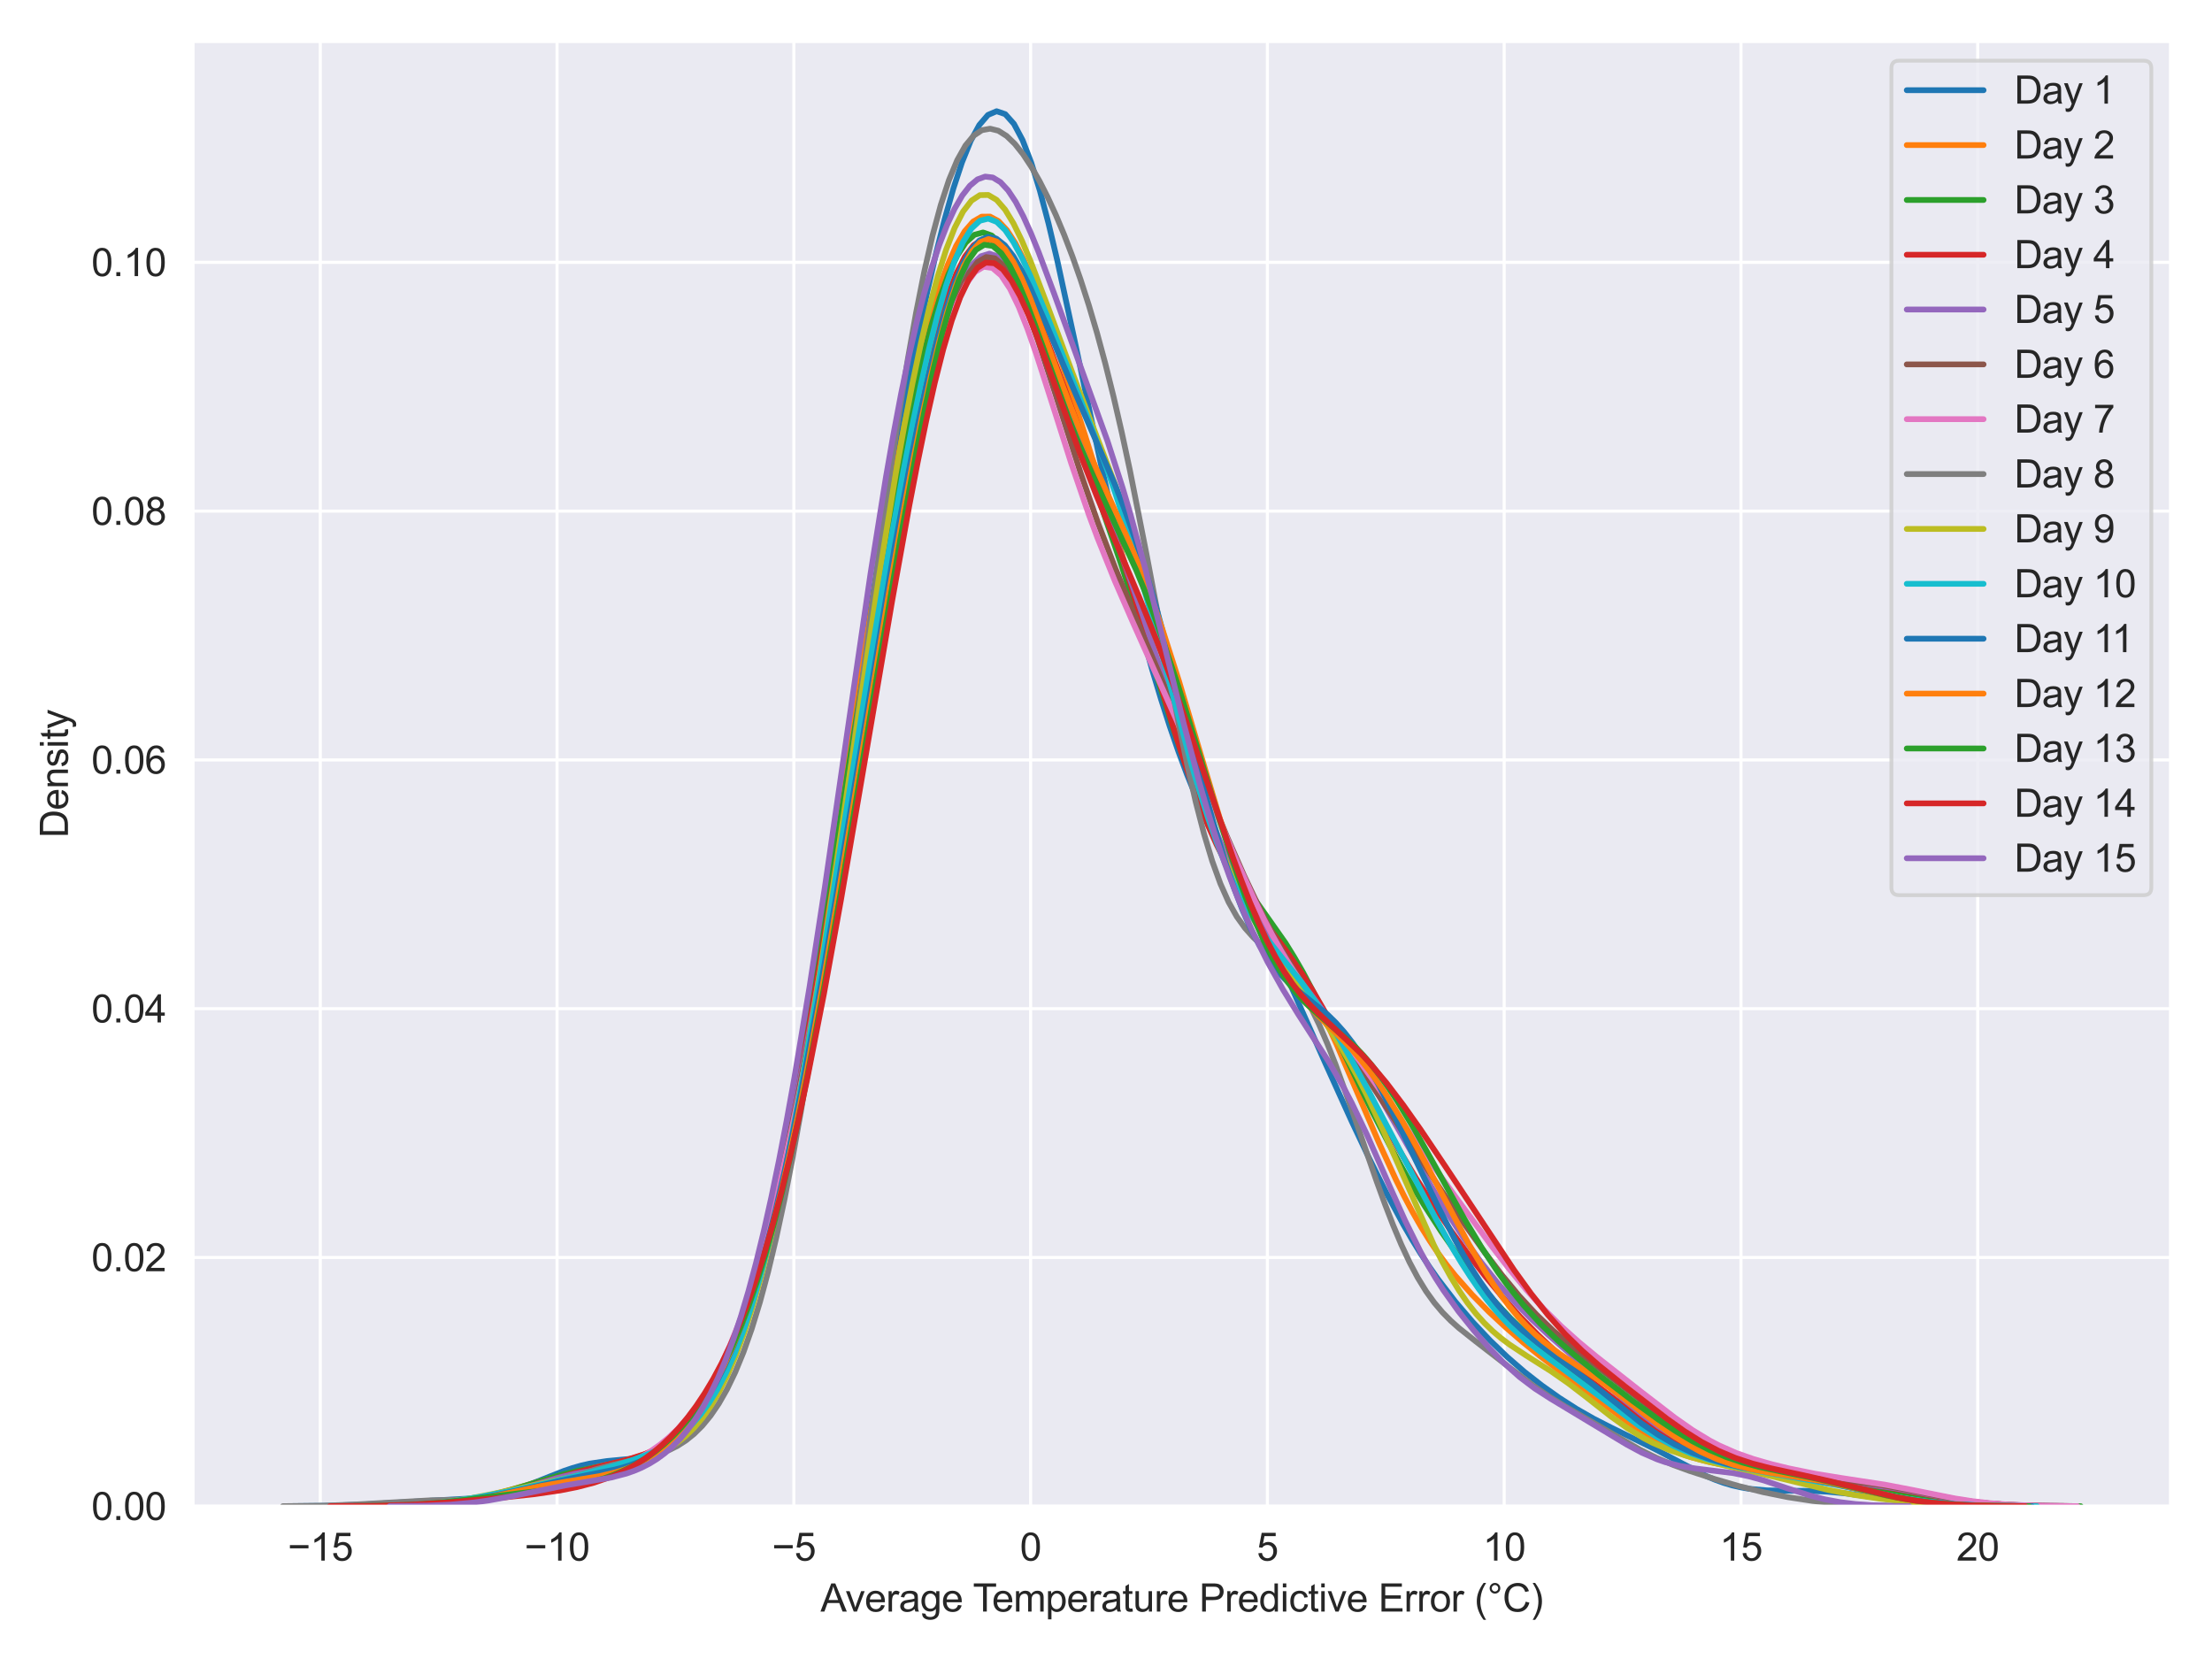 <?xml version="1.0" encoding="utf-8" standalone="no"?>
<!DOCTYPE svg PUBLIC "-//W3C//DTD SVG 1.1//EN"
  "http://www.w3.org/Graphics/SVG/1.1/DTD/svg11.dtd">
<svg xmlns:xlink="http://www.w3.org/1999/xlink" width="576pt" height="432pt" viewBox="0 0 576 432" xmlns="http://www.w3.org/2000/svg" version="1.1">
 <defs>
  <style type="text/css">*{stroke-linejoin: round; stroke-linecap: butt}</style>
 </defs>
 <g id="figure_1">
  <g id="patch_1">
   <path d="M 0 432 
L 576 432 
L 576 0 
L 0 0 
z
" style="fill: #ffffff"/>
  </g>
  <g id="axes_1">
   <g id="patch_2">
    <path d="M 50.263 392.223 
L 565.2 392.223 
L 565.2 10.8 
L 50.263 10.8 
z
" style="fill: #eaeaf2"/>
   </g>
   <g id="matplotlib.axis_1">
    <g id="xtick_1">
     <g id="line2d_1">
      <path d="M 83.401 392.223 
L 83.401 10.8 
" clip-path="url(#pe64c942685)" style="fill: none; stroke: #ffffff; stroke-width: 0.8; stroke-linecap: round"/>
     </g>
     <g id="text_1">
      <!-- −15 -->
      <g style="fill: #262626" transform="translate(74.919 406.38) scale(0.1 -0.1)">
       <defs>
        <path id="ArialMT-2212" d="M 3381 1997 
L 356 1997 
L 356 2522 
L 3381 2522 
L 3381 1997 
z
" transform="scale(0.016)"/>
        <path id="ArialMT-31" d="M 2384 0 
L 1822 0 
L 1822 3584 
Q 1619 3391 1289 3197 
Q 959 3003 697 2906 
L 697 3450 
Q 1169 3672 1522 3987 
Q 1875 4303 2022 4600 
L 2384 4600 
L 2384 0 
z
" transform="scale(0.016)"/>
        <path id="ArialMT-35" d="M 266 1200 
L 856 1250 
Q 922 819 1161 601 
Q 1400 384 1738 384 
Q 2144 384 2425 690 
Q 2706 997 2706 1503 
Q 2706 1984 2436 2262 
Q 2166 2541 1728 2541 
Q 1456 2541 1237 2417 
Q 1019 2294 894 2097 
L 366 2166 
L 809 4519 
L 3088 4519 
L 3088 3981 
L 1259 3981 
L 1013 2750 
Q 1425 3038 1878 3038 
Q 2478 3038 2890 2622 
Q 3303 2206 3303 1553 
Q 3303 931 2941 478 
Q 2500 -78 1738 -78 
Q 1113 -78 717 272 
Q 322 622 266 1200 
z
" transform="scale(0.016)"/>
       </defs>
       <use xlink:href="#ArialMT-2212"/>
       <use xlink:href="#ArialMT-31" x="58.398"/>
       <use xlink:href="#ArialMT-35" x="114.014"/>
      </g>
     </g>
    </g>
    <g id="xtick_2">
     <g id="line2d_2">
      <path d="M 145.057 392.223 
L 145.057 10.8 
" clip-path="url(#pe64c942685)" style="fill: none; stroke: #ffffff; stroke-width: 0.8; stroke-linecap: round"/>
     </g>
     <g id="text_2">
      <!-- −10 -->
      <g style="fill: #262626" transform="translate(136.576 406.38) scale(0.1 -0.1)">
       <defs>
        <path id="ArialMT-30" d="M 266 2259 
Q 266 3072 433 3567 
Q 600 4063 929 4331 
Q 1259 4600 1759 4600 
Q 2128 4600 2406 4451 
Q 2684 4303 2865 4023 
Q 3047 3744 3150 3342 
Q 3253 2941 3253 2259 
Q 3253 1453 3087 958 
Q 2922 463 2592 192 
Q 2263 -78 1759 -78 
Q 1097 -78 719 397 
Q 266 969 266 2259 
z
M 844 2259 
Q 844 1131 1108 757 
Q 1372 384 1759 384 
Q 2147 384 2411 759 
Q 2675 1134 2675 2259 
Q 2675 3391 2411 3762 
Q 2147 4134 1753 4134 
Q 1366 4134 1134 3806 
Q 844 3388 844 2259 
z
" transform="scale(0.016)"/>
       </defs>
       <use xlink:href="#ArialMT-2212"/>
       <use xlink:href="#ArialMT-31" x="58.398"/>
       <use xlink:href="#ArialMT-30" x="114.014"/>
      </g>
     </g>
    </g>
    <g id="xtick_3">
     <g id="line2d_3">
      <path d="M 206.714 392.223 
L 206.714 10.8 
" clip-path="url(#pe64c942685)" style="fill: none; stroke: #ffffff; stroke-width: 0.8; stroke-linecap: round"/>
     </g>
     <g id="text_3">
      <!-- −5 -->
      <g style="fill: #262626" transform="translate(201.013 406.38) scale(0.1 -0.1)">
       <use xlink:href="#ArialMT-2212"/>
       <use xlink:href="#ArialMT-35" x="58.398"/>
      </g>
     </g>
    </g>
    <g id="xtick_4">
     <g id="line2d_4">
      <path d="M 268.371 392.223 
L 268.371 10.8 
" clip-path="url(#pe64c942685)" style="fill: none; stroke: #ffffff; stroke-width: 0.8; stroke-linecap: round"/>
     </g>
     <g id="text_4">
      <!-- 0 -->
      <g style="fill: #262626" transform="translate(265.591 406.38) scale(0.1 -0.1)">
       <use xlink:href="#ArialMT-30"/>
      </g>
     </g>
    </g>
    <g id="xtick_5">
     <g id="line2d_5">
      <path d="M 330.028 392.223 
L 330.028 10.8 
" clip-path="url(#pe64c942685)" style="fill: none; stroke: #ffffff; stroke-width: 0.8; stroke-linecap: round"/>
     </g>
     <g id="text_5">
      <!-- 5 -->
      <g style="fill: #262626" transform="translate(327.247 406.38) scale(0.1 -0.1)">
       <use xlink:href="#ArialMT-35"/>
      </g>
     </g>
    </g>
    <g id="xtick_6">
     <g id="line2d_6">
      <path d="M 391.685 392.223 
L 391.685 10.8 
" clip-path="url(#pe64c942685)" style="fill: none; stroke: #ffffff; stroke-width: 0.8; stroke-linecap: round"/>
     </g>
     <g id="text_6">
      <!-- 10 -->
      <g style="fill: #262626" transform="translate(386.124 406.38) scale(0.1 -0.1)">
       <use xlink:href="#ArialMT-31"/>
       <use xlink:href="#ArialMT-30" x="55.615"/>
      </g>
     </g>
    </g>
    <g id="xtick_7">
     <g id="line2d_7">
      <path d="M 453.341 392.223 
L 453.341 10.8 
" clip-path="url(#pe64c942685)" style="fill: none; stroke: #ffffff; stroke-width: 0.8; stroke-linecap: round"/>
     </g>
     <g id="text_7">
      <!-- 15 -->
      <g style="fill: #262626" transform="translate(447.78 406.38) scale(0.1 -0.1)">
       <use xlink:href="#ArialMT-31"/>
       <use xlink:href="#ArialMT-35" x="55.615"/>
      </g>
     </g>
    </g>
    <g id="xtick_8">
     <g id="line2d_8">
      <path d="M 514.998 392.223 
L 514.998 10.8 
" clip-path="url(#pe64c942685)" style="fill: none; stroke: #ffffff; stroke-width: 0.8; stroke-linecap: round"/>
     </g>
     <g id="text_8">
      <!-- 20 -->
      <g style="fill: #262626" transform="translate(509.437 406.38) scale(0.1 -0.1)">
       <defs>
        <path id="ArialMT-32" d="M 3222 541 
L 3222 0 
L 194 0 
Q 188 203 259 391 
Q 375 700 629 1000 
Q 884 1300 1366 1694 
Q 2113 2306 2375 2664 
Q 2638 3022 2638 3341 
Q 2638 3675 2398 3904 
Q 2159 4134 1775 4134 
Q 1369 4134 1125 3890 
Q 881 3647 878 3216 
L 300 3275 
Q 359 3922 746 4261 
Q 1134 4600 1788 4600 
Q 2447 4600 2831 4234 
Q 3216 3869 3216 3328 
Q 3216 3053 3103 2787 
Q 2991 2522 2730 2228 
Q 2469 1934 1863 1422 
Q 1356 997 1212 845 
Q 1069 694 975 541 
L 3222 541 
z
" transform="scale(0.016)"/>
       </defs>
       <use xlink:href="#ArialMT-32"/>
       <use xlink:href="#ArialMT-30" x="55.615"/>
      </g>
     </g>
    </g>
    <g id="text_9">
     <!-- Average Temperature Predictive Error (°C) -->
     <g style="fill: #262626" transform="translate(213.662 419.647) scale(0.1 -0.1)">
      <defs>
       <path id="ArialMT-41" d="M -9 0 
L 1750 4581 
L 2403 4581 
L 4278 0 
L 3588 0 
L 3053 1388 
L 1138 1388 
L 634 0 
L -9 0 
z
M 1313 1881 
L 2866 1881 
L 2388 3150 
Q 2169 3728 2063 4100 
Q 1975 3659 1816 3225 
L 1313 1881 
z
" transform="scale(0.016)"/>
       <path id="ArialMT-76" d="M 1344 0 
L 81 3319 
L 675 3319 
L 1388 1331 
Q 1503 1009 1600 663 
Q 1675 925 1809 1294 
L 2547 3319 
L 3125 3319 
L 1869 0 
L 1344 0 
z
" transform="scale(0.016)"/>
       <path id="ArialMT-65" d="M 2694 1069 
L 3275 997 
Q 3138 488 2766 206 
Q 2394 -75 1816 -75 
Q 1088 -75 661 373 
Q 234 822 234 1631 
Q 234 2469 665 2931 
Q 1097 3394 1784 3394 
Q 2450 3394 2872 2941 
Q 3294 2488 3294 1666 
Q 3294 1616 3291 1516 
L 816 1516 
Q 847 969 1125 678 
Q 1403 388 1819 388 
Q 2128 388 2347 550 
Q 2566 713 2694 1069 
z
M 847 1978 
L 2700 1978 
Q 2663 2397 2488 2606 
Q 2219 2931 1791 2931 
Q 1403 2931 1139 2672 
Q 875 2413 847 1978 
z
" transform="scale(0.016)"/>
       <path id="ArialMT-72" d="M 416 0 
L 416 3319 
L 922 3319 
L 922 2816 
Q 1116 3169 1280 3281 
Q 1444 3394 1641 3394 
Q 1925 3394 2219 3213 
L 2025 2691 
Q 1819 2813 1613 2813 
Q 1428 2813 1281 2702 
Q 1134 2591 1072 2394 
Q 978 2094 978 1738 
L 978 0 
L 416 0 
z
" transform="scale(0.016)"/>
       <path id="ArialMT-61" d="M 2588 409 
Q 2275 144 1986 34 
Q 1697 -75 1366 -75 
Q 819 -75 525 192 
Q 231 459 231 875 
Q 231 1119 342 1320 
Q 453 1522 633 1644 
Q 813 1766 1038 1828 
Q 1203 1872 1538 1913 
Q 2219 1994 2541 2106 
Q 2544 2222 2544 2253 
Q 2544 2597 2384 2738 
Q 2169 2928 1744 2928 
Q 1347 2928 1158 2789 
Q 969 2650 878 2297 
L 328 2372 
Q 403 2725 575 2942 
Q 747 3159 1072 3276 
Q 1397 3394 1825 3394 
Q 2250 3394 2515 3294 
Q 2781 3194 2906 3042 
Q 3031 2891 3081 2659 
Q 3109 2516 3109 2141 
L 3109 1391 
Q 3109 606 3145 398 
Q 3181 191 3288 0 
L 2700 0 
Q 2613 175 2588 409 
z
M 2541 1666 
Q 2234 1541 1622 1453 
Q 1275 1403 1131 1340 
Q 988 1278 909 1158 
Q 831 1038 831 891 
Q 831 666 1001 516 
Q 1172 366 1500 366 
Q 1825 366 2078 508 
Q 2331 650 2450 897 
Q 2541 1088 2541 1459 
L 2541 1666 
z
" transform="scale(0.016)"/>
       <path id="ArialMT-67" d="M 319 -275 
L 866 -356 
Q 900 -609 1056 -725 
Q 1266 -881 1628 -881 
Q 2019 -881 2231 -725 
Q 2444 -569 2519 -288 
Q 2563 -116 2559 434 
Q 2191 0 1641 0 
Q 956 0 581 494 
Q 206 988 206 1678 
Q 206 2153 378 2554 
Q 550 2956 876 3175 
Q 1203 3394 1644 3394 
Q 2231 3394 2613 2919 
L 2613 3319 
L 3131 3319 
L 3131 450 
Q 3131 -325 2973 -648 
Q 2816 -972 2473 -1159 
Q 2131 -1347 1631 -1347 
Q 1038 -1347 672 -1080 
Q 306 -813 319 -275 
z
M 784 1719 
Q 784 1066 1043 766 
Q 1303 466 1694 466 
Q 2081 466 2343 764 
Q 2606 1063 2606 1700 
Q 2606 2309 2336 2618 
Q 2066 2928 1684 2928 
Q 1309 2928 1046 2623 
Q 784 2319 784 1719 
z
" transform="scale(0.016)"/>
       <path id="ArialMT-20" transform="scale(0.016)"/>
       <path id="ArialMT-54" d="M 1659 0 
L 1659 4041 
L 150 4041 
L 150 4581 
L 3781 4581 
L 3781 4041 
L 2266 4041 
L 2266 0 
L 1659 0 
z
" transform="scale(0.016)"/>
       <path id="ArialMT-6d" d="M 422 0 
L 422 3319 
L 925 3319 
L 925 2853 
Q 1081 3097 1340 3245 
Q 1600 3394 1931 3394 
Q 2300 3394 2536 3241 
Q 2772 3088 2869 2813 
Q 3263 3394 3894 3394 
Q 4388 3394 4653 3120 
Q 4919 2847 4919 2278 
L 4919 0 
L 4359 0 
L 4359 2091 
Q 4359 2428 4304 2576 
Q 4250 2725 4106 2815 
Q 3963 2906 3769 2906 
Q 3419 2906 3187 2673 
Q 2956 2441 2956 1928 
L 2956 0 
L 2394 0 
L 2394 2156 
Q 2394 2531 2256 2718 
Q 2119 2906 1806 2906 
Q 1569 2906 1367 2781 
Q 1166 2656 1075 2415 
Q 984 2175 984 1722 
L 984 0 
L 422 0 
z
" transform="scale(0.016)"/>
       <path id="ArialMT-70" d="M 422 -1272 
L 422 3319 
L 934 3319 
L 934 2888 
Q 1116 3141 1344 3267 
Q 1572 3394 1897 3394 
Q 2322 3394 2647 3175 
Q 2972 2956 3137 2557 
Q 3303 2159 3303 1684 
Q 3303 1175 3120 767 
Q 2938 359 2589 142 
Q 2241 -75 1856 -75 
Q 1575 -75 1351 44 
Q 1128 163 984 344 
L 984 -1272 
L 422 -1272 
z
M 931 1641 
Q 931 1000 1190 694 
Q 1450 388 1819 388 
Q 2194 388 2461 705 
Q 2728 1022 2728 1688 
Q 2728 2322 2467 2637 
Q 2206 2953 1844 2953 
Q 1484 2953 1207 2617 
Q 931 2281 931 1641 
z
" transform="scale(0.016)"/>
       <path id="ArialMT-74" d="M 1650 503 
L 1731 6 
Q 1494 -44 1306 -44 
Q 1000 -44 831 53 
Q 663 150 594 308 
Q 525 466 525 972 
L 525 2881 
L 113 2881 
L 113 3319 
L 525 3319 
L 525 4141 
L 1084 4478 
L 1084 3319 
L 1650 3319 
L 1650 2881 
L 1084 2881 
L 1084 941 
Q 1084 700 1114 631 
Q 1144 563 1211 522 
Q 1278 481 1403 481 
Q 1497 481 1650 503 
z
" transform="scale(0.016)"/>
       <path id="ArialMT-75" d="M 2597 0 
L 2597 488 
Q 2209 -75 1544 -75 
Q 1250 -75 995 37 
Q 741 150 617 320 
Q 494 491 444 738 
Q 409 903 409 1263 
L 409 3319 
L 972 3319 
L 972 1478 
Q 972 1038 1006 884 
Q 1059 663 1231 536 
Q 1403 409 1656 409 
Q 1909 409 2131 539 
Q 2353 669 2445 892 
Q 2538 1116 2538 1541 
L 2538 3319 
L 3100 3319 
L 3100 0 
L 2597 0 
z
" transform="scale(0.016)"/>
       <path id="ArialMT-50" d="M 494 0 
L 494 4581 
L 2222 4581 
Q 2678 4581 2919 4538 
Q 3256 4481 3484 4323 
Q 3713 4166 3852 3881 
Q 3991 3597 3991 3256 
Q 3991 2672 3619 2267 
Q 3247 1863 2275 1863 
L 1100 1863 
L 1100 0 
L 494 0 
z
M 1100 2403 
L 2284 2403 
Q 2872 2403 3119 2622 
Q 3366 2841 3366 3238 
Q 3366 3525 3220 3729 
Q 3075 3934 2838 4000 
Q 2684 4041 2272 4041 
L 1100 4041 
L 1100 2403 
z
" transform="scale(0.016)"/>
       <path id="ArialMT-64" d="M 2575 0 
L 2575 419 
Q 2259 -75 1647 -75 
Q 1250 -75 917 144 
Q 584 363 401 755 
Q 219 1147 219 1656 
Q 219 2153 384 2558 
Q 550 2963 881 3178 
Q 1213 3394 1622 3394 
Q 1922 3394 2156 3267 
Q 2391 3141 2538 2938 
L 2538 4581 
L 3097 4581 
L 3097 0 
L 2575 0 
z
M 797 1656 
Q 797 1019 1065 703 
Q 1334 388 1700 388 
Q 2069 388 2326 689 
Q 2584 991 2584 1609 
Q 2584 2291 2321 2609 
Q 2059 2928 1675 2928 
Q 1300 2928 1048 2622 
Q 797 2316 797 1656 
z
" transform="scale(0.016)"/>
       <path id="ArialMT-69" d="M 425 3934 
L 425 4581 
L 988 4581 
L 988 3934 
L 425 3934 
z
M 425 0 
L 425 3319 
L 988 3319 
L 988 0 
L 425 0 
z
" transform="scale(0.016)"/>
       <path id="ArialMT-63" d="M 2588 1216 
L 3141 1144 
Q 3050 572 2676 248 
Q 2303 -75 1759 -75 
Q 1078 -75 664 370 
Q 250 816 250 1647 
Q 250 2184 428 2587 
Q 606 2991 970 3192 
Q 1334 3394 1763 3394 
Q 2303 3394 2647 3120 
Q 2991 2847 3088 2344 
L 2541 2259 
Q 2463 2594 2264 2762 
Q 2066 2931 1784 2931 
Q 1359 2931 1093 2626 
Q 828 2322 828 1663 
Q 828 994 1084 691 
Q 1341 388 1753 388 
Q 2084 388 2306 591 
Q 2528 794 2588 1216 
z
" transform="scale(0.016)"/>
       <path id="ArialMT-45" d="M 506 0 
L 506 4581 
L 3819 4581 
L 3819 4041 
L 1113 4041 
L 1113 2638 
L 3647 2638 
L 3647 2100 
L 1113 2100 
L 1113 541 
L 3925 541 
L 3925 0 
L 506 0 
z
" transform="scale(0.016)"/>
       <path id="ArialMT-6f" d="M 213 1659 
Q 213 2581 725 3025 
Q 1153 3394 1769 3394 
Q 2453 3394 2887 2945 
Q 3322 2497 3322 1706 
Q 3322 1066 3130 698 
Q 2938 331 2570 128 
Q 2203 -75 1769 -75 
Q 1072 -75 642 372 
Q 213 819 213 1659 
z
M 791 1659 
Q 791 1022 1069 705 
Q 1347 388 1769 388 
Q 2188 388 2466 706 
Q 2744 1025 2744 1678 
Q 2744 2294 2464 2611 
Q 2184 2928 1769 2928 
Q 1347 2928 1069 2612 
Q 791 2297 791 1659 
z
" transform="scale(0.016)"/>
       <path id="ArialMT-28" d="M 1497 -1347 
Q 1031 -759 709 28 
Q 388 816 388 1659 
Q 388 2403 628 3084 
Q 909 3875 1497 4659 
L 1900 4659 
Q 1522 4009 1400 3731 
Q 1209 3300 1100 2831 
Q 966 2247 966 1656 
Q 966 153 1900 -1347 
L 1497 -1347 
z
" transform="scale(0.016)"/>
       <path id="ArialMT-b0" d="M 400 3794 
Q 400 4153 654 4406 
Q 909 4659 1266 4659 
Q 1628 4659 1881 4406 
Q 2134 4153 2134 3794 
Q 2134 3434 1879 3179 
Q 1625 2925 1266 2925 
Q 909 2925 654 3178 
Q 400 3431 400 3794 
z
M 741 3794 
Q 741 3575 895 3420 
Q 1050 3266 1269 3266 
Q 1484 3266 1639 3420 
Q 1794 3575 1794 3794 
Q 1794 4013 1639 4167 
Q 1484 4322 1269 4322 
Q 1050 4322 895 4167 
Q 741 4013 741 3794 
z
" transform="scale(0.016)"/>
       <path id="ArialMT-43" d="M 3763 1606 
L 4369 1453 
Q 4178 706 3683 314 
Q 3188 -78 2472 -78 
Q 1731 -78 1267 223 
Q 803 525 561 1097 
Q 319 1669 319 2325 
Q 319 3041 592 3573 
Q 866 4106 1370 4382 
Q 1875 4659 2481 4659 
Q 3169 4659 3637 4309 
Q 4106 3959 4291 3325 
L 3694 3184 
Q 3534 3684 3231 3912 
Q 2928 4141 2469 4141 
Q 1941 4141 1586 3887 
Q 1231 3634 1087 3207 
Q 944 2781 944 2328 
Q 944 1744 1114 1308 
Q 1284 872 1643 656 
Q 2003 441 2422 441 
Q 2931 441 3284 734 
Q 3638 1028 3763 1606 
z
" transform="scale(0.016)"/>
       <path id="ArialMT-29" d="M 791 -1347 
L 388 -1347 
Q 1322 153 1322 1656 
Q 1322 2244 1188 2822 
Q 1081 3291 891 3722 
Q 769 4003 388 4659 
L 791 4659 
Q 1378 3875 1659 3084 
Q 1900 2403 1900 1659 
Q 1900 816 1576 28 
Q 1253 -759 791 -1347 
z
" transform="scale(0.016)"/>
      </defs>
      <use xlink:href="#ArialMT-41"/>
      <use xlink:href="#ArialMT-76" x="64.949"/>
      <use xlink:href="#ArialMT-65" x="114.949"/>
      <use xlink:href="#ArialMT-72" x="170.564"/>
      <use xlink:href="#ArialMT-61" x="203.865"/>
      <use xlink:href="#ArialMT-67" x="259.48"/>
      <use xlink:href="#ArialMT-65" x="315.096"/>
      <use xlink:href="#ArialMT-20" x="370.711"/>
      <use xlink:href="#ArialMT-54" x="396.744"/>
      <use xlink:href="#ArialMT-65" x="446.703"/>
      <use xlink:href="#ArialMT-6d" x="502.318"/>
      <use xlink:href="#ArialMT-70" x="585.619"/>
      <use xlink:href="#ArialMT-65" x="641.234"/>
      <use xlink:href="#ArialMT-72" x="696.85"/>
      <use xlink:href="#ArialMT-61" x="730.15"/>
      <use xlink:href="#ArialMT-74" x="785.766"/>
      <use xlink:href="#ArialMT-75" x="813.549"/>
      <use xlink:href="#ArialMT-72" x="869.164"/>
      <use xlink:href="#ArialMT-65" x="902.465"/>
      <use xlink:href="#ArialMT-20" x="958.08"/>
      <use xlink:href="#ArialMT-50" x="985.863"/>
      <use xlink:href="#ArialMT-72" x="1052.562"/>
      <use xlink:href="#ArialMT-65" x="1085.863"/>
      <use xlink:href="#ArialMT-64" x="1141.479"/>
      <use xlink:href="#ArialMT-69" x="1197.094"/>
      <use xlink:href="#ArialMT-63" x="1219.311"/>
      <use xlink:href="#ArialMT-74" x="1269.311"/>
      <use xlink:href="#ArialMT-69" x="1297.094"/>
      <use xlink:href="#ArialMT-76" x="1319.311"/>
      <use xlink:href="#ArialMT-65" x="1369.311"/>
      <use xlink:href="#ArialMT-20" x="1424.926"/>
      <use xlink:href="#ArialMT-45" x="1452.709"/>
      <use xlink:href="#ArialMT-72" x="1519.408"/>
      <use xlink:href="#ArialMT-72" x="1552.709"/>
      <use xlink:href="#ArialMT-6f" x="1586.01"/>
      <use xlink:href="#ArialMT-72" x="1641.625"/>
      <use xlink:href="#ArialMT-20" x="1674.926"/>
      <use xlink:href="#ArialMT-28" x="1702.709"/>
      <use xlink:href="#ArialMT-b0" x="1736.01"/>
      <use xlink:href="#ArialMT-43" x="1776"/>
      <use xlink:href="#ArialMT-29" x="1848.217"/>
     </g>
    </g>
   </g>
   <g id="matplotlib.axis_2">
    <g id="ytick_1">
     <g id="line2d_9">
      <path d="M 50.263 392.223 
L 565.2 392.223 
" clip-path="url(#pe64c942685)" style="fill: none; stroke: #ffffff; stroke-width: 0.8; stroke-linecap: round"/>
     </g>
     <g id="text_10">
      <!-- 0.00 -->
      <g style="fill: #262626" transform="translate(23.802 395.801) scale(0.1 -0.1)">
       <defs>
        <path id="ArialMT-2e" d="M 581 0 
L 581 641 
L 1222 641 
L 1222 0 
L 581 0 
z
" transform="scale(0.016)"/>
       </defs>
       <use xlink:href="#ArialMT-30"/>
       <use xlink:href="#ArialMT-2e" x="55.615"/>
       <use xlink:href="#ArialMT-30" x="83.398"/>
       <use xlink:href="#ArialMT-30" x="139.014"/>
      </g>
     </g>
    </g>
    <g id="ytick_2">
     <g id="line2d_10">
      <path d="M 50.263 327.441 
L 565.2 327.441 
" clip-path="url(#pe64c942685)" style="fill: none; stroke: #ffffff; stroke-width: 0.8; stroke-linecap: round"/>
     </g>
     <g id="text_11">
      <!-- 0.02 -->
      <g style="fill: #262626" transform="translate(23.802 331.02) scale(0.1 -0.1)">
       <use xlink:href="#ArialMT-30"/>
       <use xlink:href="#ArialMT-2e" x="55.615"/>
       <use xlink:href="#ArialMT-30" x="83.398"/>
       <use xlink:href="#ArialMT-32" x="139.014"/>
      </g>
     </g>
    </g>
    <g id="ytick_3">
     <g id="line2d_11">
      <path d="M 50.263 262.659 
L 565.2 262.659 
" clip-path="url(#pe64c942685)" style="fill: none; stroke: #ffffff; stroke-width: 0.8; stroke-linecap: round"/>
     </g>
     <g id="text_12">
      <!-- 0.04 -->
      <g style="fill: #262626" transform="translate(23.802 266.238) scale(0.1 -0.1)">
       <defs>
        <path id="ArialMT-34" d="M 2069 0 
L 2069 1097 
L 81 1097 
L 81 1613 
L 2172 4581 
L 2631 4581 
L 2631 1613 
L 3250 1613 
L 3250 1097 
L 2631 1097 
L 2631 0 
L 2069 0 
z
M 2069 1613 
L 2069 3678 
L 634 1613 
L 2069 1613 
z
" transform="scale(0.016)"/>
       </defs>
       <use xlink:href="#ArialMT-30"/>
       <use xlink:href="#ArialMT-2e" x="55.615"/>
       <use xlink:href="#ArialMT-30" x="83.398"/>
       <use xlink:href="#ArialMT-34" x="139.014"/>
      </g>
     </g>
    </g>
    <g id="ytick_4">
     <g id="line2d_12">
      <path d="M 50.263 197.878 
L 565.2 197.878 
" clip-path="url(#pe64c942685)" style="fill: none; stroke: #ffffff; stroke-width: 0.8; stroke-linecap: round"/>
     </g>
     <g id="text_13">
      <!-- 0.06 -->
      <g style="fill: #262626" transform="translate(23.802 201.456) scale(0.1 -0.1)">
       <defs>
        <path id="ArialMT-36" d="M 3184 3459 
L 2625 3416 
Q 2550 3747 2413 3897 
Q 2184 4138 1850 4138 
Q 1581 4138 1378 3988 
Q 1113 3794 959 3422 
Q 806 3050 800 2363 
Q 1003 2672 1297 2822 
Q 1591 2972 1913 2972 
Q 2475 2972 2870 2558 
Q 3266 2144 3266 1488 
Q 3266 1056 3080 686 
Q 2894 316 2569 119 
Q 2244 -78 1831 -78 
Q 1128 -78 684 439 
Q 241 956 241 2144 
Q 241 3472 731 4075 
Q 1159 4600 1884 4600 
Q 2425 4600 2770 4297 
Q 3116 3994 3184 3459 
z
M 888 1484 
Q 888 1194 1011 928 
Q 1134 663 1356 523 
Q 1578 384 1822 384 
Q 2178 384 2434 671 
Q 2691 959 2691 1453 
Q 2691 1928 2437 2201 
Q 2184 2475 1800 2475 
Q 1419 2475 1153 2201 
Q 888 1928 888 1484 
z
" transform="scale(0.016)"/>
       </defs>
       <use xlink:href="#ArialMT-30"/>
       <use xlink:href="#ArialMT-2e" x="55.615"/>
       <use xlink:href="#ArialMT-30" x="83.398"/>
       <use xlink:href="#ArialMT-36" x="139.014"/>
      </g>
     </g>
    </g>
    <g id="ytick_5">
     <g id="line2d_13">
      <path d="M 50.263 133.096 
L 565.2 133.096 
" clip-path="url(#pe64c942685)" style="fill: none; stroke: #ffffff; stroke-width: 0.8; stroke-linecap: round"/>
     </g>
     <g id="text_14">
      <!-- 0.08 -->
      <g style="fill: #262626" transform="translate(23.802 136.675) scale(0.1 -0.1)">
       <defs>
        <path id="ArialMT-38" d="M 1131 2484 
Q 781 2613 612 2850 
Q 444 3088 444 3419 
Q 444 3919 803 4259 
Q 1163 4600 1759 4600 
Q 2359 4600 2725 4251 
Q 3091 3903 3091 3403 
Q 3091 3084 2923 2848 
Q 2756 2613 2416 2484 
Q 2838 2347 3058 2040 
Q 3278 1734 3278 1309 
Q 3278 722 2862 322 
Q 2447 -78 1769 -78 
Q 1091 -78 675 323 
Q 259 725 259 1325 
Q 259 1772 486 2073 
Q 713 2375 1131 2484 
z
M 1019 3438 
Q 1019 3113 1228 2906 
Q 1438 2700 1772 2700 
Q 2097 2700 2305 2904 
Q 2513 3109 2513 3406 
Q 2513 3716 2298 3927 
Q 2084 4138 1766 4138 
Q 1444 4138 1231 3931 
Q 1019 3725 1019 3438 
z
M 838 1322 
Q 838 1081 952 856 
Q 1066 631 1291 507 
Q 1516 384 1775 384 
Q 2178 384 2440 643 
Q 2703 903 2703 1303 
Q 2703 1709 2433 1975 
Q 2163 2241 1756 2241 
Q 1359 2241 1098 1978 
Q 838 1716 838 1322 
z
" transform="scale(0.016)"/>
       </defs>
       <use xlink:href="#ArialMT-30"/>
       <use xlink:href="#ArialMT-2e" x="55.615"/>
       <use xlink:href="#ArialMT-30" x="83.398"/>
       <use xlink:href="#ArialMT-38" x="139.014"/>
      </g>
     </g>
    </g>
    <g id="ytick_6">
     <g id="line2d_14">
      <path d="M 50.263 68.314 
L 565.2 68.314 
" clip-path="url(#pe64c942685)" style="fill: none; stroke: #ffffff; stroke-width: 0.8; stroke-linecap: round"/>
     </g>
     <g id="text_15">
      <!-- 0.10 -->
      <g style="fill: #262626" transform="translate(23.802 71.893) scale(0.1 -0.1)">
       <use xlink:href="#ArialMT-30"/>
       <use xlink:href="#ArialMT-2e" x="55.615"/>
       <use xlink:href="#ArialMT-31" x="83.398"/>
       <use xlink:href="#ArialMT-30" x="139.014"/>
      </g>
     </g>
    </g>
    <g id="text_16">
     <!-- Density -->
     <g style="fill: #262626" transform="translate(17.697 218.183) rotate(-90) scale(0.1 -0.1)">
      <defs>
       <path id="ArialMT-44" d="M 494 0 
L 494 4581 
L 2072 4581 
Q 2606 4581 2888 4516 
Q 3281 4425 3559 4188 
Q 3922 3881 4101 3404 
Q 4281 2928 4281 2316 
Q 4281 1794 4159 1391 
Q 4038 988 3847 723 
Q 3656 459 3429 307 
Q 3203 156 2883 78 
Q 2563 0 2147 0 
L 494 0 
z
M 1100 541 
L 2078 541 
Q 2531 541 2789 625 
Q 3047 709 3200 863 
Q 3416 1078 3536 1442 
Q 3656 1806 3656 2325 
Q 3656 3044 3420 3430 
Q 3184 3816 2847 3947 
Q 2603 4041 2063 4041 
L 1100 4041 
L 1100 541 
z
" transform="scale(0.016)"/>
       <path id="ArialMT-6e" d="M 422 0 
L 422 3319 
L 928 3319 
L 928 2847 
Q 1294 3394 1984 3394 
Q 2284 3394 2536 3286 
Q 2788 3178 2913 3003 
Q 3038 2828 3088 2588 
Q 3119 2431 3119 2041 
L 3119 0 
L 2556 0 
L 2556 2019 
Q 2556 2363 2490 2533 
Q 2425 2703 2258 2804 
Q 2091 2906 1866 2906 
Q 1506 2906 1245 2678 
Q 984 2450 984 1813 
L 984 0 
L 422 0 
z
" transform="scale(0.016)"/>
       <path id="ArialMT-73" d="M 197 991 
L 753 1078 
Q 800 744 1014 566 
Q 1228 388 1613 388 
Q 2000 388 2187 545 
Q 2375 703 2375 916 
Q 2375 1106 2209 1216 
Q 2094 1291 1634 1406 
Q 1016 1563 777 1677 
Q 538 1791 414 1992 
Q 291 2194 291 2438 
Q 291 2659 392 2848 
Q 494 3038 669 3163 
Q 800 3259 1026 3326 
Q 1253 3394 1513 3394 
Q 1903 3394 2198 3281 
Q 2494 3169 2634 2976 
Q 2775 2784 2828 2463 
L 2278 2388 
Q 2241 2644 2061 2787 
Q 1881 2931 1553 2931 
Q 1166 2931 1000 2803 
Q 834 2675 834 2503 
Q 834 2394 903 2306 
Q 972 2216 1119 2156 
Q 1203 2125 1616 2013 
Q 2213 1853 2448 1751 
Q 2684 1650 2818 1456 
Q 2953 1263 2953 975 
Q 2953 694 2789 445 
Q 2625 197 2315 61 
Q 2006 -75 1616 -75 
Q 969 -75 630 194 
Q 291 463 197 991 
z
" transform="scale(0.016)"/>
       <path id="ArialMT-79" d="M 397 -1278 
L 334 -750 
Q 519 -800 656 -800 
Q 844 -800 956 -737 
Q 1069 -675 1141 -563 
Q 1194 -478 1313 -144 
Q 1328 -97 1363 -6 
L 103 3319 
L 709 3319 
L 1400 1397 
Q 1534 1031 1641 628 
Q 1738 1016 1872 1384 
L 2581 3319 
L 3144 3319 
L 1881 -56 
Q 1678 -603 1566 -809 
Q 1416 -1088 1222 -1217 
Q 1028 -1347 759 -1347 
Q 597 -1347 397 -1278 
z
" transform="scale(0.016)"/>
      </defs>
      <use xlink:href="#ArialMT-44"/>
      <use xlink:href="#ArialMT-65" x="72.217"/>
      <use xlink:href="#ArialMT-6e" x="127.832"/>
      <use xlink:href="#ArialMT-73" x="183.447"/>
      <use xlink:href="#ArialMT-69" x="233.447"/>
      <use xlink:href="#ArialMT-74" x="255.664"/>
      <use xlink:href="#ArialMT-79" x="283.447"/>
     </g>
    </g>
   </g>
   <g id="line2d_15">
    <path d="M 74.708 392.207 
L 85.977 392.087 
L 94.992 391.759 
L 122.037 390.223 
L 126.544 389.712 
L 128.798 389.314 
L 131.052 388.803 
L 135.56 387.436 
L 140.067 385.709 
L 146.828 383.028 
L 149.082 382.268 
L 151.336 381.626 
L 153.59 381.113 
L 158.097 380.447 
L 164.858 379.812 
L 167.112 379.468 
L 169.366 378.94 
L 171.62 378.155 
L 173.873 377.039 
L 176.127 375.525 
L 178.381 373.547 
L 180.635 371.043 
L 182.889 367.956 
L 185.142 364.232 
L 187.396 359.816 
L 189.65 354.659 
L 191.904 348.707 
L 194.157 341.911 
L 196.411 334.226 
L 198.665 325.614 
L 200.919 316.051 
L 203.172 305.529 
L 205.426 294.066 
L 207.68 281.705 
L 209.934 268.525 
L 214.441 240.158 
L 221.203 194.899 
L 225.71 164.892 
L 230.218 136.374 
L 234.725 110.104 
L 236.979 97.957 
L 239.233 86.526 
L 241.486 75.856 
L 243.74 66.006 
L 245.994 57.055 
L 248.248 49.104 
L 250.501 42.277 
L 252.755 36.71 
L 255.009 32.549 
L 257.263 29.928 
L 259.516 28.962 
L 261.77 29.728 
L 264.024 32.25 
L 266.278 36.493 
L 268.532 42.356 
L 270.785 49.672 
L 273.039 58.218 
L 275.293 67.731 
L 279.8 88.526 
L 286.562 120.382 
L 291.069 140.17 
L 295.577 158.255 
L 297.83 166.643 
L 300.084 174.591 
L 302.338 182.088 
L 304.592 189.115 
L 306.845 195.655 
L 309.099 201.698 
L 311.353 207.255 
L 313.607 212.362 
L 315.861 217.079 
L 320.368 225.708 
L 327.129 238.18 
L 331.637 247.1 
L 336.144 256.71 
L 345.159 276.948 
L 351.921 291.868 
L 356.428 301.417 
L 360.936 310.499 
L 365.443 318.904 
L 367.697 322.79 
L 369.951 326.446 
L 372.205 329.875 
L 374.458 333.089 
L 378.966 338.959 
L 383.473 344.231 
L 387.981 349.019 
L 392.488 353.354 
L 396.996 357.257 
L 401.504 360.779 
L 406.011 363.977 
L 410.519 366.866 
L 415.026 369.438 
L 419.534 371.736 
L 430.802 377.264 
L 444.325 384.366 
L 446.579 385.319 
L 448.833 386.135 
L 451.086 386.802 
L 453.34 387.319 
L 455.594 387.694 
L 460.101 388.087 
L 464.609 388.176 
L 471.37 388.225 
L 475.878 388.437 
L 480.385 388.856 
L 487.147 389.761 
L 496.162 390.998 
L 502.923 391.645 
L 509.684 392.002 
L 518.699 392.18 
L 523.207 392.206 
L 523.207 392.206 
" clip-path="url(#pe64c942685)" style="fill: none; stroke: #1f77b4; stroke-width: 1.5; stroke-linecap: round"/>
   </g>
   <g id="line2d_16">
    <path d="M 92.641 392.206 
L 103.652 392.078 
L 110.259 391.811 
L 114.663 391.473 
L 119.067 390.956 
L 123.472 390.226 
L 127.876 389.274 
L 134.483 387.505 
L 145.494 384.336 
L 152.1 382.737 
L 160.909 380.802 
L 165.313 379.581 
L 167.516 378.812 
L 169.718 377.894 
L 171.92 376.79 
L 174.122 375.459 
L 176.324 373.851 
L 178.527 371.911 
L 180.729 369.571 
L 182.931 366.757 
L 185.133 363.389 
L 187.335 359.377 
L 189.537 354.637 
L 191.74 349.086 
L 193.942 342.651 
L 196.144 335.276 
L 198.346 326.926 
L 200.548 317.589 
L 202.751 307.281 
L 204.953 296.044 
L 207.155 283.948 
L 211.559 257.588 
L 215.964 229.219 
L 224.773 171.502 
L 229.177 144.639 
L 231.379 132.151 
L 233.581 120.411 
L 235.784 109.488 
L 237.986 99.437 
L 240.188 90.307 
L 242.39 82.147 
L 244.592 75.005 
L 246.795 68.935 
L 248.997 63.995 
L 251.199 60.236 
L 253.401 57.703 
L 255.603 56.423 
L 257.806 56.396 
L 260.008 57.59 
L 262.21 59.939 
L 264.412 63.343 
L 266.614 67.671 
L 268.816 72.777 
L 271.019 78.503 
L 275.423 91.212 
L 282.03 111.722 
L 290.838 139.892 
L 299.647 169.105 
L 304.052 183.605 
L 308.456 197.22 
L 310.658 203.473 
L 312.86 209.265 
L 315.063 214.554 
L 317.265 219.332 
L 319.467 223.621 
L 321.669 227.475 
L 323.871 230.971 
L 328.276 237.3 
L 332.68 243.476 
L 334.882 246.757 
L 337.084 250.267 
L 339.287 254.053 
L 341.489 258.136 
L 343.691 262.514 
L 348.095 272.039 
L 354.702 287.436 
L 359.106 297.65 
L 363.511 307.215 
L 365.713 311.631 
L 367.915 315.762 
L 370.117 319.594 
L 372.32 323.13 
L 374.522 326.383 
L 376.724 329.378 
L 378.926 332.148 
L 383.331 337.142 
L 387.735 341.608 
L 392.139 345.704 
L 396.544 349.502 
L 400.948 353.051 
L 409.757 359.728 
L 427.374 372.942 
L 431.779 375.69 
L 433.981 376.864 
L 436.183 377.891 
L 438.385 378.774 
L 440.588 379.522 
L 444.992 380.687 
L 449.396 381.571 
L 473.62 385.847 
L 489.036 388.255 
L 502.249 390.565 
L 506.653 391.155 
L 511.058 391.59 
L 517.664 391.977 
L 526.473 392.172 
L 530.878 392.203 
L 530.878 392.203 
" clip-path="url(#pe64c942685)" style="fill: none; stroke: #ff7f0e; stroke-width: 1.5; stroke-linecap: round"/>
   </g>
   <g id="line2d_17">
    <path d="M 93.947 392.205 
L 105.2 392.066 
L 111.951 391.769 
L 116.452 391.386 
L 120.953 390.794 
L 125.454 389.955 
L 129.955 388.866 
L 136.706 386.881 
L 145.708 384.167 
L 150.209 383.048 
L 154.71 382.153 
L 163.712 380.614 
L 165.963 380.106 
L 168.213 379.461 
L 170.464 378.625 
L 172.714 377.539 
L 174.965 376.141 
L 177.215 374.365 
L 179.466 372.143 
L 181.716 369.405 
L 183.967 366.078 
L 186.217 362.091 
L 188.468 357.373 
L 190.718 351.858 
L 192.969 345.489 
L 195.219 338.219 
L 197.47 330.019 
L 199.72 320.879 
L 201.971 310.813 
L 204.221 299.858 
L 206.472 288.078 
L 208.722 275.559 
L 213.223 248.741 
L 219.974 206.027 
L 226.726 163.667 
L 231.227 137.376 
L 233.477 125.167 
L 235.728 113.725 
L 237.978 103.149 
L 240.229 93.537 
L 242.479 84.986 
L 244.73 77.59 
L 246.98 71.436 
L 249.231 66.604 
L 251.481 63.157 
L 253.732 61.132 
L 255.982 60.533 
L 258.233 61.323 
L 260.483 63.42 
L 262.734 66.7 
L 264.984 70.998 
L 267.235 76.125 
L 269.485 81.878 
L 273.986 94.497 
L 291.99 147.074 
L 296.491 161.102 
L 305.493 189.686 
L 307.743 196.355 
L 309.994 202.611 
L 312.244 208.372 
L 314.495 213.593 
L 316.745 218.271 
L 318.996 222.442 
L 321.246 226.177 
L 323.497 229.577 
L 334.749 245.57 
L 337 249.213 
L 339.25 253.109 
L 343.751 261.604 
L 348.252 270.761 
L 357.254 289.325 
L 361.755 298.043 
L 366.256 306.167 
L 370.757 313.684 
L 375.258 320.637 
L 379.759 327.069 
L 384.26 332.99 
L 388.761 338.377 
L 393.262 343.21 
L 397.763 347.523 
L 402.264 351.429 
L 409.015 356.887 
L 422.518 367.493 
L 427.019 370.791 
L 431.52 373.769 
L 436.021 376.304 
L 438.271 377.377 
L 440.522 378.312 
L 442.772 379.11 
L 445.023 379.775 
L 449.524 380.763 
L 454.025 381.429 
L 465.277 382.867 
L 472.029 384.058 
L 494.534 388.442 
L 503.536 389.927 
L 510.287 390.835 
L 517.038 391.494 
L 523.79 391.898 
L 532.792 392.14 
L 541.794 392.208 
L 541.794 392.208 
" clip-path="url(#pe64c942685)" style="fill: none; stroke: #2ca02c; stroke-width: 1.5; stroke-linecap: round"/>
   </g>
   <g id="line2d_18">
    <path d="M 90.961 392.207 
L 102.251 392.097 
L 109.025 391.873 
L 115.8 391.399 
L 120.316 390.882 
L 124.832 390.167 
L 129.348 389.243 
L 133.864 388.12 
L 140.638 386.172 
L 149.671 383.531 
L 156.445 381.811 
L 163.219 380.136 
L 167.735 378.707 
L 169.993 377.782 
L 172.251 376.656 
L 174.509 375.277 
L 176.767 373.587 
L 179.025 371.526 
L 181.284 369.026 
L 183.542 366.013 
L 185.8 362.409 
L 188.058 358.133 
L 190.316 353.103 
L 192.574 347.242 
L 194.832 340.487 
L 197.09 332.79 
L 199.348 324.128 
L 201.606 314.508 
L 203.864 303.967 
L 206.122 292.575 
L 208.38 280.432 
L 212.896 254.402 
L 228.703 159.433 
L 233.219 134.692 
L 235.477 123.101 
L 237.735 112.146 
L 239.993 101.936 
L 242.251 92.6 
L 244.509 84.279 
L 246.767 77.12 
L 249.026 71.26 
L 251.284 66.812 
L 253.542 63.851 
L 255.8 62.403 
L 258.058 62.435 
L 260.316 63.859 
L 262.574 66.534 
L 264.832 70.277 
L 267.09 74.883 
L 269.348 80.145 
L 273.864 91.878 
L 280.638 110.676 
L 285.155 123.593 
L 289.671 137.107 
L 294.187 151.483 
L 300.961 174.264 
L 305.477 189.254 
L 307.735 196.339 
L 309.993 203.007 
L 312.251 209.177 
L 314.509 214.801 
L 316.768 219.864 
L 319.026 224.386 
L 321.284 228.421 
L 323.542 232.044 
L 325.8 235.351 
L 330.316 241.431 
L 334.832 247.455 
L 339.348 254.015 
L 341.606 257.597 
L 346.122 265.376 
L 350.638 273.792 
L 359.671 291.041 
L 364.187 299.184 
L 368.703 306.768 
L 373.219 313.798 
L 377.735 320.357 
L 382.251 326.529 
L 386.768 332.349 
L 391.284 337.799 
L 395.8 342.841 
L 400.316 347.464 
L 404.832 351.701 
L 409.348 355.619 
L 413.864 359.297 
L 420.639 364.499 
L 427.413 369.376 
L 431.929 372.361 
L 436.445 375.011 
L 440.961 377.223 
L 445.477 378.966 
L 449.993 380.298 
L 454.51 381.345 
L 461.284 382.659 
L 470.316 384.216 
L 479.348 385.519 
L 488.381 386.797 
L 495.155 387.968 
L 508.703 390.441 
L 513.219 391.062 
L 517.735 391.522 
L 524.51 391.939 
L 533.542 392.159 
L 540.316 392.206 
L 540.316 392.206 
" clip-path="url(#pe64c942685)" style="fill: none; stroke: #d62728; stroke-width: 1.5; stroke-linecap: round"/>
   </g>
   <g id="line2d_19">
    <path d="M 100.99 392.187 
L 109.815 392.023 
L 116.434 391.64 
L 120.847 391.152 
L 125.26 390.411 
L 129.672 389.4 
L 134.085 388.159 
L 145.116 384.87 
L 149.529 383.831 
L 156.148 382.615 
L 160.56 381.773 
L 162.767 381.236 
L 164.973 380.567 
L 167.179 379.725 
L 169.385 378.669 
L 171.592 377.362 
L 173.798 375.766 
L 176.004 373.845 
L 178.211 371.56 
L 180.417 368.871 
L 182.623 365.732 
L 184.83 362.095 
L 187.036 357.906 
L 189.242 353.109 
L 191.448 347.651 
L 193.655 341.481 
L 195.861 334.561 
L 198.067 326.866 
L 200.274 318.389 
L 202.48 309.146 
L 204.686 299.174 
L 206.893 288.531 
L 211.305 265.553 
L 215.718 240.964 
L 231.162 153.026 
L 235.574 129.902 
L 237.781 119.078 
L 239.987 108.896 
L 242.193 99.487 
L 244.4 90.992 
L 246.606 83.554 
L 248.812 77.308 
L 251.019 72.37 
L 253.225 68.827 
L 255.431 66.724 
L 257.637 66.061 
L 259.844 66.786 
L 262.05 68.8 
L 264.256 71.959 
L 266.463 76.089 
L 268.669 80.994 
L 270.875 86.475 
L 275.288 98.426 
L 284.113 122.905 
L 292.938 146.971 
L 297.351 159.593 
L 303.97 179.567 
L 310.589 199.65 
L 315.001 212.105 
L 317.207 217.85 
L 319.414 223.214 
L 321.62 228.176 
L 323.826 232.735 
L 326.033 236.905 
L 328.239 240.719 
L 330.445 244.222 
L 334.858 250.523 
L 341.477 259.143 
L 345.889 264.984 
L 350.302 271.247 
L 354.715 278.049 
L 359.127 285.351 
L 365.746 296.889 
L 372.365 308.416 
L 376.778 315.698 
L 381.19 322.455 
L 385.603 328.603 
L 390.015 334.13 
L 394.428 339.081 
L 398.841 343.548 
L 403.253 347.652 
L 409.872 353.432 
L 423.11 364.661 
L 427.522 368.214 
L 431.935 371.462 
L 436.348 374.26 
L 438.554 375.459 
L 440.76 376.519 
L 442.966 377.445 
L 447.379 378.947 
L 451.792 380.108 
L 460.617 382.034 
L 469.442 383.831 
L 476.061 384.949 
L 493.711 387.563 
L 511.362 390.791 
L 515.774 391.327 
L 522.393 391.837 
L 529.012 392.084 
L 540.044 392.206 
L 540.044 392.206 
" clip-path="url(#pe64c942685)" style="fill: none; stroke: #9467bd; stroke-width: 1.5; stroke-linecap: round"/>
   </g>
   <g id="line2d_20">
    <path d="M 93.475 392.206 
L 104.663 392.087 
L 111.375 391.85 
L 118.088 391.363 
L 122.563 390.849 
L 127.038 390.172 
L 133.75 388.883 
L 142.7 386.864 
L 153.887 384.193 
L 158.362 382.967 
L 162.837 381.457 
L 165.075 380.532 
L 167.312 379.452 
L 169.55 378.185 
L 171.787 376.696 
L 174.025 374.946 
L 176.262 372.895 
L 178.5 370.501 
L 180.737 367.717 
L 182.975 364.492 
L 185.212 360.774 
L 187.45 356.504 
L 189.687 351.627 
L 191.925 346.087 
L 194.162 339.835 
L 196.4 332.829 
L 198.637 325.045 
L 200.875 316.473 
L 203.112 307.125 
L 205.35 297.038 
L 207.587 286.269 
L 212.062 263.012 
L 216.537 238.149 
L 229.962 162.074 
L 234.437 138.287 
L 238.912 116.243 
L 241.149 106.146 
L 243.387 96.855 
L 245.624 88.537 
L 247.862 81.361 
L 250.099 75.493 
L 252.337 71.073 
L 254.574 68.205 
L 256.812 66.939 
L 259.049 67.269 
L 261.287 69.122 
L 263.524 72.369 
L 265.762 76.829 
L 267.999 82.284 
L 270.237 88.497 
L 274.712 102.25 
L 281.424 123.257 
L 285.899 136.134 
L 290.374 147.866 
L 294.849 158.767 
L 308.274 190.648 
L 319.462 217.766 
L 323.937 227.981 
L 328.412 237.383 
L 330.649 241.716 
L 332.886 245.795 
L 337.361 253.249 
L 341.836 260.002 
L 355.261 279.576 
L 375.399 310.113 
L 382.111 319.818 
L 386.586 326.06 
L 391.061 331.965 
L 395.536 337.384 
L 400.011 342.231 
L 404.486 346.523 
L 408.961 350.372 
L 415.674 355.683 
L 435.811 371.148 
L 440.286 374.049 
L 444.761 376.471 
L 449.236 378.414 
L 453.711 379.976 
L 458.186 381.289 
L 464.898 382.972 
L 469.373 383.913 
L 473.848 384.679 
L 480.561 385.547 
L 489.511 386.664 
L 496.223 387.831 
L 509.648 390.468 
L 514.123 391.114 
L 518.598 391.577 
L 525.31 391.977 
L 534.26 392.172 
L 538.735 392.202 
L 538.735 392.202 
" clip-path="url(#pe64c942685)" style="fill: none; stroke: #8c564b; stroke-width: 1.5; stroke-linecap: round"/>
   </g>
   <g id="line2d_21">
    <path d="M 87.539 392.209 
L 101.21 392.079 
L 110.324 391.771 
L 117.16 391.344 
L 123.995 390.722 
L 130.831 389.882 
L 137.666 388.767 
L 142.223 387.843 
L 146.78 386.766 
L 151.337 385.535 
L 155.894 384.129 
L 160.451 382.478 
L 165.008 380.441 
L 167.287 379.217 
L 169.566 377.815 
L 171.844 376.201 
L 174.123 374.339 
L 176.401 372.188 
L 178.68 369.704 
L 180.958 366.837 
L 183.237 363.534 
L 185.515 359.736 
L 187.794 355.381 
L 190.072 350.406 
L 192.351 344.753 
L 194.629 338.37 
L 196.908 331.215 
L 199.186 323.267 
L 201.465 314.522 
L 203.743 305.003 
L 206.022 294.752 
L 208.3 283.837 
L 212.857 260.356 
L 217.414 235.339 
L 233.364 145.969 
L 237.921 122.549 
L 240.199 111.742 
L 242.478 101.764 
L 244.756 92.807 
L 247.035 85.066 
L 249.313 78.726 
L 251.592 73.945 
L 253.87 70.834 
L 256.149 69.448 
L 258.427 69.774 
L 260.706 71.729 
L 262.984 75.164 
L 265.263 79.872 
L 267.541 85.606 
L 269.82 92.097 
L 274.377 106.292 
L 278.934 120.609 
L 283.491 133.901 
L 285.769 140.027 
L 290.326 151.337 
L 294.883 161.787 
L 306.276 187.293 
L 313.112 203.257 
L 322.226 224.615 
L 326.783 234.574 
L 329.061 239.203 
L 331.34 243.551 
L 333.618 247.604 
L 335.897 251.366 
L 338.175 254.865 
L 342.732 261.264 
L 354.125 276.427 
L 360.96 286.152 
L 370.074 299.238 
L 379.188 311.891 
L 388.302 324.32 
L 392.859 330.261 
L 397.416 335.801 
L 401.973 340.834 
L 406.53 345.352 
L 411.087 349.435 
L 415.644 353.212 
L 427.037 362.171 
L 436.151 369.183 
L 440.708 372.375 
L 445.265 375.142 
L 447.544 376.336 
L 452.101 378.353 
L 456.658 379.949 
L 461.215 381.252 
L 465.772 382.361 
L 472.607 383.754 
L 479.443 384.865 
L 490.835 386.605 
L 497.671 387.915 
L 509.063 390.195 
L 513.62 390.903 
L 518.177 391.429 
L 522.734 391.782 
L 529.57 392.066 
L 538.684 392.193 
L 540.962 392.204 
L 540.962 392.204 
" clip-path="url(#pe64c942685)" style="fill: none; stroke: #e377c2; stroke-width: 1.5; stroke-linecap: round"/>
   </g>
   <g id="line2d_22">
    <path d="M 73.669 392.206 
L 84.376 392.083 
L 92.941 391.746 
L 112.214 390.675 
L 125.062 390.426 
L 129.345 390.021 
L 133.628 389.292 
L 137.911 388.233 
L 142.194 386.908 
L 155.042 382.625 
L 159.325 381.498 
L 170.032 379.087 
L 172.173 378.413 
L 174.315 377.562 
L 176.456 376.478 
L 178.597 375.104 
L 180.739 373.381 
L 182.88 371.251 
L 185.022 368.651 
L 187.163 365.512 
L 189.305 361.762 
L 191.446 357.323 
L 193.587 352.116 
L 195.729 346.063 
L 197.87 339.095 
L 200.012 331.157 
L 202.153 322.21 
L 204.294 312.237 
L 206.436 301.246 
L 208.577 289.264 
L 210.719 276.34 
L 212.86 262.544 
L 217.143 232.718 
L 221.426 200.753 
L 229.991 136.02 
L 232.133 120.901 
L 234.274 106.637 
L 236.415 93.41 
L 238.557 81.373 
L 240.698 70.641 
L 242.84 61.29 
L 244.981 53.355 
L 247.122 46.837 
L 249.264 41.702 
L 251.405 37.891 
L 253.547 35.322 
L 255.688 33.897 
L 257.829 33.509 
L 259.971 34.044 
L 262.112 35.395 
L 264.254 37.46 
L 266.395 40.151 
L 268.536 43.397 
L 270.678 47.143 
L 272.819 51.355 
L 274.961 56.019 
L 277.102 61.136 
L 279.243 66.727 
L 281.385 72.824 
L 283.526 79.475 
L 285.668 86.729 
L 287.809 94.636 
L 289.95 103.232 
L 292.092 112.532 
L 294.233 122.509 
L 298.516 144.169 
L 307.082 189.252 
L 309.223 199.477 
L 311.364 208.807 
L 313.506 217.075 
L 315.647 224.182 
L 317.789 230.108 
L 319.93 234.908 
L 322.071 238.708 
L 324.213 241.692 
L 326.354 244.083 
L 332.778 250.084 
L 334.92 252.413 
L 337.061 255.177 
L 339.203 258.468 
L 341.344 262.332 
L 343.486 266.769 
L 345.627 271.739 
L 347.768 277.175 
L 352.051 289.056 
L 358.475 307.612 
L 360.617 313.489 
L 362.758 319.017 
L 364.9 324.103 
L 367.041 328.68 
L 369.182 332.714 
L 371.324 336.204 
L 373.465 339.185 
L 375.607 341.722 
L 377.748 343.898 
L 379.889 345.811 
L 384.172 349.209 
L 392.738 355.835 
L 399.162 360.749 
L 403.445 363.684 
L 407.728 366.32 
L 427 377.468 
L 431.283 379.594 
L 435.566 381.417 
L 439.849 382.99 
L 446.273 385.072 
L 452.697 386.943 
L 459.121 388.558 
L 465.545 389.855 
L 471.97 390.838 
L 478.394 391.522 
L 484.818 391.928 
L 493.384 392.157 
L 499.808 392.206 
L 499.808 392.206 
" clip-path="url(#pe64c942685)" style="fill: none; stroke: #7f7f7f; stroke-width: 1.5; stroke-linecap: round"/>
   </g>
   <g id="line2d_23">
    <path d="M 90.965 392.206 
L 101.911 392.073 
L 108.478 391.804 
L 112.857 391.473 
L 117.235 390.985 
L 121.614 390.326 
L 128.181 389.052 
L 154.451 383.395 
L 161.019 381.987 
L 165.397 380.831 
L 167.587 380.128 
L 169.776 379.305 
L 171.965 378.324 
L 174.154 377.141 
L 176.343 375.703 
L 178.533 373.95 
L 180.722 371.814 
L 182.911 369.225 
L 185.1 366.106 
L 187.289 362.379 
L 189.479 357.968 
L 191.668 352.801 
L 193.857 346.816 
L 196.046 339.958 
L 198.235 332.189 
L 200.424 323.485 
L 202.614 313.844 
L 204.803 303.282 
L 206.992 291.835 
L 209.181 279.56 
L 213.56 252.857 
L 217.938 224.016 
L 228.884 150.182 
L 233.262 123.306 
L 235.452 111.013 
L 237.641 99.631 
L 239.83 89.253 
L 242.019 79.963 
L 244.208 71.836 
L 246.398 64.94 
L 248.587 59.342 
L 250.776 55.098 
L 252.965 52.248 
L 255.154 50.81 
L 257.343 50.766 
L 259.533 52.058 
L 261.722 54.58 
L 263.911 58.182 
L 266.1 62.676 
L 268.289 67.85 
L 272.668 79.37 
L 279.235 97.047 
L 290.181 125.682 
L 292.371 132.051 
L 294.56 138.861 
L 296.749 146.139 
L 301.127 161.957 
L 309.884 195.233 
L 312.073 202.97 
L 314.262 210.196 
L 316.452 216.833 
L 318.641 222.84 
L 320.83 228.222 
L 323.019 233.017 
L 325.208 237.289 
L 327.398 241.121 
L 329.587 244.605 
L 333.965 250.88 
L 342.722 262.758 
L 347.1 269.283 
L 349.29 272.847 
L 351.479 276.656 
L 353.668 280.728 
L 355.857 285.069 
L 360.236 294.482 
L 373.371 324.195 
L 375.56 328.519 
L 377.749 332.486 
L 379.938 336.066 
L 382.127 339.252 
L 384.317 342.052 
L 386.506 344.494 
L 388.695 346.618 
L 390.884 348.472 
L 393.073 350.115 
L 397.452 353.004 
L 404.019 357.157 
L 408.398 360.221 
L 412.776 363.577 
L 419.344 368.739 
L 423.722 371.878 
L 428.1 374.545 
L 430.29 375.68 
L 434.668 377.579 
L 439.046 379.072 
L 443.425 380.284 
L 449.992 381.822 
L 463.128 384.834 
L 476.263 388.01 
L 482.83 389.267 
L 489.398 390.231 
L 495.965 390.976 
L 502.533 391.535 
L 509.101 391.903 
L 517.857 392.138 
L 526.614 392.208 
L 526.614 392.208 
" clip-path="url(#pe64c942685)" style="fill: none; stroke: #bcbd22; stroke-width: 1.5; stroke-linecap: round"/>
   </g>
   <g id="line2d_24">
    <path d="M 92.17 392.199 
L 103.181 392.03 
L 109.788 391.705 
L 114.192 391.327 
L 118.597 390.798 
L 125.204 389.742 
L 134.013 388.015 
L 142.822 386.085 
L 151.631 383.935 
L 160.44 381.545 
L 164.844 380.162 
L 169.249 378.461 
L 171.451 377.412 
L 173.653 376.177 
L 175.856 374.706 
L 178.058 372.945 
L 180.26 370.833 
L 182.462 368.302 
L 184.665 365.282 
L 186.867 361.696 
L 189.069 357.465 
L 191.271 352.512 
L 193.474 346.764 
L 195.676 340.159 
L 197.878 332.648 
L 200.08 324.204 
L 202.283 314.823 
L 204.485 304.528 
L 206.687 293.37 
L 208.889 281.43 
L 213.294 255.64 
L 219.901 214.204 
L 226.508 172.748 
L 230.912 146.558 
L 235.317 122.262 
L 237.519 111.013 
L 239.721 100.487 
L 241.923 90.797 
L 244.126 82.073 
L 246.328 74.456 
L 248.53 68.084 
L 250.732 63.08 
L 252.935 59.533 
L 255.137 57.486 
L 257.339 56.926 
L 259.541 57.776 
L 261.744 59.901 
L 263.946 63.116 
L 266.148 67.207 
L 268.35 71.944 
L 272.755 82.519 
L 283.766 110.146 
L 288.171 121.906 
L 290.373 128.268 
L 292.575 135.042 
L 294.778 142.254 
L 299.182 157.875 
L 310.193 198.826 
L 312.396 206.211 
L 314.598 213.047 
L 316.8 219.272 
L 319.002 224.859 
L 321.205 229.817 
L 323.407 234.186 
L 325.609 238.034 
L 327.811 241.451 
L 330.014 244.537 
L 334.418 250.156 
L 338.823 255.703 
L 343.227 261.766 
L 347.632 268.599 
L 352.036 276.148 
L 356.441 284.196 
L 365.25 300.955 
L 374.059 317.621 
L 378.463 325.412 
L 380.666 329.046 
L 382.868 332.463 
L 385.07 335.64 
L 387.272 338.564 
L 389.475 341.236 
L 391.677 343.669 
L 393.879 345.885 
L 398.284 349.796 
L 402.688 353.257 
L 426.913 371.346 
L 431.318 374.136 
L 435.722 376.485 
L 440.127 378.391 
L 444.531 379.919 
L 448.936 381.158 
L 453.34 382.185 
L 459.947 383.455 
L 477.565 386.578 
L 495.183 390.062 
L 501.79 391 
L 508.397 391.624 
L 515.004 391.974 
L 523.813 392.165 
L 530.419 392.207 
L 530.419 392.207 
" clip-path="url(#pe64c942685)" style="fill: none; stroke: #17becf; stroke-width: 1.5; stroke-linecap: round"/>
   </g>
   <g id="line2d_25">
    <path d="M 89.275 392.208 
L 102.535 392.052 
L 109.165 391.79 
L 115.795 391.293 
L 122.425 390.492 
L 129.055 389.354 
L 135.685 387.922 
L 148.945 384.91 
L 159.995 382.7 
L 162.205 382.122 
L 164.415 381.423 
L 166.625 380.565 
L 168.835 379.511 
L 171.045 378.227 
L 173.255 376.679 
L 175.465 374.836 
L 177.675 372.666 
L 179.885 370.136 
L 182.095 367.208 
L 184.306 363.842 
L 186.516 359.988 
L 188.726 355.595 
L 190.936 350.606 
L 193.146 344.964 
L 195.356 338.619 
L 197.566 331.525 
L 199.776 323.652 
L 201.986 314.985 
L 204.196 305.531 
L 206.406 295.315 
L 208.616 284.384 
L 213.036 260.657 
L 217.456 235.051 
L 232.926 142.71 
L 237.346 118.964 
L 239.556 108.082 
L 241.766 98.035 
L 243.976 88.965 
L 246.186 81.011 
L 248.396 74.305 
L 250.606 68.96 
L 252.816 65.057 
L 255.026 62.634 
L 257.236 61.681 
L 259.446 62.13 
L 261.656 63.864 
L 263.866 66.714 
L 266.076 70.48 
L 268.286 74.94 
L 272.706 85.07 
L 279.336 100.806 
L 290.387 126.304 
L 292.597 131.984 
L 294.807 138.097 
L 297.017 144.705 
L 299.227 151.828 
L 301.437 159.446 
L 305.857 175.869 
L 314.697 209.734 
L 316.907 217.49 
L 319.117 224.673 
L 321.327 231.18 
L 323.537 236.943 
L 325.747 241.933 
L 327.957 246.163 
L 330.167 249.683 
L 332.377 252.581 
L 334.587 254.972 
L 336.797 256.988 
L 345.637 264.137 
L 347.847 266.303 
L 350.057 268.789 
L 352.267 271.633 
L 354.477 274.845 
L 356.687 278.415 
L 358.897 282.311 
L 363.317 290.889 
L 369.947 304.804 
L 374.367 314.021 
L 378.787 322.642 
L 380.997 326.613 
L 383.207 330.312 
L 385.417 333.719 
L 387.628 336.823 
L 389.838 339.627 
L 392.048 342.147 
L 394.258 344.407 
L 396.468 346.445 
L 400.888 350.033 
L 414.148 359.984 
L 427.408 370.629 
L 431.828 373.664 
L 436.248 376.213 
L 440.668 378.269 
L 445.088 379.889 
L 449.508 381.159 
L 453.928 382.164 
L 460.558 383.352 
L 471.608 385.191 
L 478.238 386.545 
L 493.709 389.896 
L 498.129 390.626 
L 502.549 391.193 
L 509.179 391.753 
L 515.809 392.041 
L 524.649 392.184 
L 529.069 392.207 
L 529.069 392.207 
" clip-path="url(#pe64c942685)" style="fill: none; stroke: #1f77b4; stroke-width: 1.5; stroke-linecap: round"/>
   </g>
   <g id="line2d_26">
    <path d="M 97.959 392.194 
L 106.579 392.064 
L 113.044 391.771 
L 117.354 391.406 
L 121.663 390.864 
L 125.973 390.136 
L 132.438 388.781 
L 141.058 386.93 
L 147.523 385.806 
L 156.142 384.387 
L 160.452 383.35 
L 162.607 382.658 
L 164.762 381.815 
L 166.917 380.796 
L 169.072 379.577 
L 171.227 378.136 
L 173.382 376.451 
L 175.537 374.5 
L 177.692 372.261 
L 179.847 369.707 
L 182.002 366.809 
L 184.156 363.533 
L 186.311 359.841 
L 188.466 355.687 
L 190.621 351.024 
L 192.776 345.8 
L 194.931 339.965 
L 197.086 333.471 
L 199.241 326.277 
L 201.396 318.356 
L 203.551 309.691 
L 205.706 300.289 
L 207.861 290.171 
L 210.016 279.384 
L 214.325 256.074 
L 218.635 231.058 
L 231.565 153.951 
L 235.875 129.987 
L 238.03 118.725 
L 240.185 108.09 
L 242.34 98.213 
L 244.494 89.241 
L 246.649 81.33 
L 248.804 74.633 
L 250.959 69.291 
L 253.114 65.41 
L 255.269 63.058 
L 257.424 62.243 
L 259.579 62.915 
L 261.734 64.964 
L 263.889 68.223 
L 266.044 72.484 
L 268.199 77.513 
L 272.509 88.919 
L 276.818 100.733 
L 281.128 111.859 
L 285.438 121.995 
L 294.058 141.21 
L 296.213 146.362 
L 298.368 151.827 
L 300.523 157.651 
L 302.678 163.854 
L 306.987 177.307 
L 313.452 199.101 
L 317.762 213.529 
L 319.917 220.379 
L 322.072 226.852 
L 324.227 232.869 
L 326.382 238.369 
L 328.537 243.317 
L 330.692 247.706 
L 332.847 251.555 
L 335.002 254.907 
L 337.156 257.828 
L 339.311 260.399 
L 343.621 264.862 
L 350.086 271.214 
L 352.241 273.537 
L 354.396 276.047 
L 356.551 278.772 
L 358.706 281.727 
L 360.861 284.914 
L 365.171 291.934 
L 369.48 299.652 
L 382.41 323.853 
L 386.72 331.124 
L 388.875 334.448 
L 391.03 337.534 
L 393.185 340.368 
L 395.34 342.947 
L 397.494 345.277 
L 399.649 347.372 
L 401.804 349.257 
L 406.114 352.539 
L 412.579 356.855 
L 416.889 359.762 
L 421.199 362.88 
L 434.128 372.722 
L 438.438 375.575 
L 442.748 377.986 
L 447.058 379.923 
L 451.368 381.412 
L 455.678 382.52 
L 459.987 383.345 
L 475.072 385.783 
L 481.537 387.207 
L 492.311 389.7 
L 496.621 390.502 
L 500.931 391.123 
L 505.241 391.567 
L 511.706 391.958 
L 520.325 392.162 
L 526.79 392.206 
L 526.79 392.206 
" clip-path="url(#pe64c942685)" style="fill: none; stroke: #ff7f0e; stroke-width: 1.5; stroke-linecap: round"/>
   </g>
   <g id="line2d_27">
    <path d="M 91.746 392.195 
L 102.717 392.022 
L 109.3 391.713 
L 115.882 391.164 
L 124.659 390.118 
L 135.631 388.79 
L 144.408 387.767 
L 148.796 387.081 
L 153.185 386.144 
L 157.573 384.86 
L 159.768 384.059 
L 161.962 383.133 
L 164.156 382.068 
L 166.35 380.848 
L 168.545 379.457 
L 170.739 377.876 
L 172.933 376.087 
L 175.127 374.068 
L 177.322 371.798 
L 179.516 369.251 
L 181.71 366.394 
L 183.904 363.191 
L 186.099 359.598 
L 188.293 355.565 
L 190.487 351.034 
L 192.681 345.947 
L 194.876 340.244 
L 197.07 333.87 
L 199.264 326.779 
L 201.458 318.941 
L 203.653 310.341 
L 205.847 300.987 
L 208.041 290.905 
L 210.235 280.145 
L 214.624 256.869 
L 219.012 231.829 
L 227.789 179.402 
L 234.372 140.797 
L 238.761 116.915 
L 240.955 105.951 
L 243.149 95.873 
L 245.343 86.87 
L 247.538 79.134 
L 249.732 72.837 
L 251.926 68.12 
L 254.12 65.074 
L 256.315 63.729 
L 258.509 64.042 
L 260.703 65.901 
L 262.897 69.127 
L 265.092 73.487 
L 267.286 78.714 
L 269.48 84.529 
L 278.257 108.803 
L 280.451 114.33 
L 284.84 124.451 
L 295.811 148.321 
L 298.006 153.675 
L 300.2 159.381 
L 302.394 165.45 
L 306.783 178.594 
L 311.171 192.709 
L 317.754 214.201 
L 322.142 227.543 
L 324.337 233.617 
L 326.531 239.184 
L 328.725 244.19 
L 330.919 248.607 
L 333.114 252.438 
L 335.308 255.715 
L 337.502 258.503 
L 339.696 260.886 
L 341.891 262.968 
L 352.862 272.533 
L 355.056 274.857 
L 357.25 277.43 
L 359.445 280.262 
L 361.639 283.349 
L 363.833 286.676 
L 368.222 293.932 
L 372.61 301.735 
L 381.387 317.515 
L 385.776 324.812 
L 390.164 331.415 
L 392.358 334.432 
L 396.747 339.906 
L 401.135 344.707 
L 405.524 348.963 
L 409.912 352.818 
L 416.495 358.154 
L 425.272 364.887 
L 431.855 369.668 
L 436.243 372.604 
L 440.632 375.239 
L 445.02 377.507 
L 449.409 379.375 
L 453.797 380.857 
L 458.186 382.016 
L 464.769 383.388 
L 473.546 385.16 
L 480.129 386.719 
L 491.1 389.368 
L 495.488 390.231 
L 499.877 390.915 
L 504.265 391.417 
L 510.848 391.879 
L 517.431 392.098 
L 528.402 392.207 
L 528.402 392.207 
" clip-path="url(#pe64c942685)" style="fill: none; stroke: #2ca02c; stroke-width: 1.5; stroke-linecap: round"/>
   </g>
   <g id="line2d_28">
    <path d="M 85.898 392.208 
L 99.208 392.076 
L 108.082 391.77 
L 116.955 391.202 
L 130.265 390.031 
L 139.139 389.083 
L 145.794 388.116 
L 150.231 387.24 
L 154.667 386.088 
L 159.104 384.553 
L 161.322 383.603 
L 163.541 382.506 
L 165.759 381.244 
L 167.977 379.798 
L 170.196 378.148 
L 172.414 376.274 
L 174.633 374.157 
L 176.851 371.775 
L 179.069 369.107 
L 181.288 366.124 
L 183.506 362.798 
L 185.724 359.091 
L 187.943 354.963 
L 190.161 350.369 
L 192.379 345.26 
L 194.598 339.587 
L 196.816 333.303 
L 199.034 326.366 
L 201.253 318.746 
L 203.471 310.423 
L 205.69 301.393 
L 207.908 291.668 
L 210.126 281.28 
L 214.563 258.712 
L 219 234.224 
L 225.655 195.413 
L 232.31 156.437 
L 236.746 131.822 
L 238.965 120.319 
L 241.183 109.561 
L 243.402 99.716 
L 245.62 90.958 
L 247.838 83.455 
L 250.057 77.353 
L 252.275 72.768 
L 254.493 69.772 
L 256.712 68.38 
L 258.93 68.547 
L 261.148 70.168 
L 263.367 73.086 
L 265.585 77.099 
L 267.803 81.982 
L 270.022 87.501 
L 274.459 99.567 
L 281.114 117.796 
L 285.55 129.102 
L 289.987 139.761 
L 296.642 155.488 
L 301.079 166.494 
L 305.516 178.273 
L 309.952 190.843 
L 321.044 223.278 
L 323.262 229.301 
L 325.481 234.964 
L 327.699 240.197 
L 329.917 244.947 
L 332.136 249.19 
L 334.354 252.928 
L 336.573 256.19 
L 338.791 259.033 
L 341.009 261.533 
L 343.228 263.78 
L 354.319 274.262 
L 356.538 276.65 
L 360.974 281.913 
L 365.411 287.763 
L 369.848 294.043 
L 376.503 303.939 
L 394.25 330.721 
L 398.687 336.862 
L 403.123 342.459 
L 407.56 347.415 
L 411.997 351.751 
L 416.433 355.612 
L 423.088 360.948 
L 434.18 369.508 
L 438.617 372.66 
L 443.054 375.453 
L 447.49 377.792 
L 451.927 379.662 
L 456.364 381.118 
L 460.801 382.27 
L 469.674 384.178 
L 476.329 385.67 
L 494.076 389.934 
L 498.513 390.713 
L 502.949 391.293 
L 507.386 391.69 
L 514.041 392.022 
L 522.915 392.181 
L 527.351 392.206 
L 527.351 392.206 
" clip-path="url(#pe64c942685)" style="fill: none; stroke: #d62728; stroke-width: 1.5; stroke-linecap: round"/>
   </g>
   <g id="line2d_29">
    <path d="M 101.454 392.203 
L 111.395 392.067 
L 117.36 391.798 
L 123.325 391.258 
L 127.301 390.708 
L 133.266 389.619 
L 147.183 386.8 
L 159.113 384.755 
L 163.089 383.716 
L 165.077 383.024 
L 167.066 382.181 
L 169.054 381.162 
L 171.042 379.938 
L 173.03 378.482 
L 175.018 376.766 
L 177.007 374.755 
L 178.995 372.414 
L 180.983 369.701 
L 182.971 366.571 
L 184.96 362.973 
L 186.948 358.856 
L 188.936 354.166 
L 190.924 348.853 
L 192.912 342.874 
L 194.901 336.192 
L 196.889 328.783 
L 198.877 320.634 
L 200.865 311.745 
L 202.853 302.127 
L 204.842 291.805 
L 206.83 280.81 
L 210.806 256.981 
L 214.783 231.1 
L 220.747 189.97 
L 226.712 149.202 
L 230.689 124.294 
L 232.677 112.939 
L 234.665 102.444 
L 236.653 92.862 
L 238.641 84.213 
L 240.63 76.489 
L 242.618 69.667 
L 244.606 63.716 
L 246.594 58.612 
L 248.582 54.345 
L 250.571 50.92 
L 252.559 48.361 
L 254.547 46.703 
L 256.535 45.982 
L 258.524 46.222 
L 260.512 47.426 
L 262.5 49.564 
L 264.488 52.571 
L 266.476 56.345 
L 268.465 60.755 
L 270.453 65.649 
L 274.429 76.287 
L 288.347 114.72 
L 292.323 127.014 
L 294.311 133.732 
L 298.288 148.359 
L 302.264 164.211 
L 308.229 188.4 
L 312.205 203.399 
L 314.194 210.294 
L 316.182 216.731 
L 318.17 222.705 
L 320.158 228.233 
L 322.147 233.349 
L 324.135 238.095 
L 326.123 242.515 
L 330.099 250.532 
L 334.076 257.654 
L 338.052 264.111 
L 346.005 276.481 
L 349.982 283.366 
L 351.97 287.157 
L 355.946 295.457 
L 361.911 309 
L 365.887 317.852 
L 369.864 325.884 
L 371.852 329.499 
L 373.84 332.841 
L 375.828 335.933 
L 379.805 341.494 
L 383.781 346.453 
L 387.758 350.969 
L 391.734 355.04 
L 395.711 358.584 
L 399.687 361.581 
L 403.663 364.146 
L 419.569 373.733 
L 423.546 376.131 
L 427.522 378.268 
L 431.498 380 
L 433.487 380.69 
L 437.463 381.725 
L 441.44 382.383 
L 451.381 383.609 
L 455.357 384.418 
L 459.334 385.519 
L 465.298 387.51 
L 471.263 389.426 
L 475.239 390.436 
L 479.216 391.173 
L 483.192 391.655 
L 487.169 391.941 
L 493.133 392.139 
L 497.11 392.189 
L 497.11 392.189 
" clip-path="url(#pe64c942685)" style="fill: none; stroke: #9467bd; stroke-width: 1.5; stroke-linecap: round"/>
   </g>
   <g id="patch_3">
    <path d="M 50.263 392.223 
L 50.263 10.8 
" style="fill: none; stroke: #ffffff; stroke-width: 0.8; stroke-linejoin: miter; stroke-linecap: square"/>
   </g>
   <g id="patch_4">
    <path d="M 565.2 392.223 
L 565.2 10.8 
" style="fill: none; stroke: #ffffff; stroke-width: 0.8; stroke-linejoin: miter; stroke-linecap: square"/>
   </g>
   <g id="patch_5">
    <path d="M 50.263 392.223 
L 565.2 392.223 
" style="fill: none; stroke: #ffffff; stroke-width: 0.8; stroke-linejoin: miter; stroke-linecap: square"/>
   </g>
   <g id="patch_6">
    <path d="M 50.263 10.8 
L 565.2 10.8 
" style="fill: none; stroke: #ffffff; stroke-width: 0.8; stroke-linejoin: miter; stroke-linecap: square"/>
   </g>
   <g id="legend_1">
    <g id="patch_7">
     <path d="M 494.517 233.094 
L 558.2 233.094 
Q 560.2 233.094 560.2 231.094 
L 560.2 17.8 
Q 560.2 15.8 558.2 15.8 
L 494.517 15.8 
Q 492.517 15.8 492.517 17.8 
L 492.517 231.094 
Q 492.517 233.094 494.517 233.094 
z
" style="fill: #eaeaf2; opacity: 0.8; stroke: #cccccc; stroke-linejoin: miter"/>
    </g>
    <g id="line2d_30">
     <path d="M 496.517 23.488 
L 506.517 23.488 
L 516.517 23.488 
" style="fill: none; stroke: #1f77b4; stroke-width: 1.5; stroke-linecap: round"/>
    </g>
    <g id="text_17">
     <!-- Day 1 -->
     <g style="fill: #262626" transform="translate(524.517 26.988) scale(0.1 -0.1)">
      <use xlink:href="#ArialMT-44"/>
      <use xlink:href="#ArialMT-61" x="72.217"/>
      <use xlink:href="#ArialMT-79" x="127.832"/>
      <use xlink:href="#ArialMT-20" x="177.832"/>
      <use xlink:href="#ArialMT-31" x="205.615"/>
     </g>
    </g>
    <g id="line2d_31">
     <path d="M 496.517 37.78 
L 506.517 37.78 
L 516.517 37.78 
" style="fill: none; stroke: #ff7f0e; stroke-width: 1.5; stroke-linecap: round"/>
    </g>
    <g id="text_18">
     <!-- Day 2 -->
     <g style="fill: #262626" transform="translate(524.517 41.28) scale(0.1 -0.1)">
      <use xlink:href="#ArialMT-44"/>
      <use xlink:href="#ArialMT-61" x="72.217"/>
      <use xlink:href="#ArialMT-79" x="127.832"/>
      <use xlink:href="#ArialMT-20" x="177.832"/>
      <use xlink:href="#ArialMT-32" x="205.615"/>
     </g>
    </g>
    <g id="line2d_32">
     <path d="M 496.517 52.072 
L 506.517 52.072 
L 516.517 52.072 
" style="fill: none; stroke: #2ca02c; stroke-width: 1.5; stroke-linecap: round"/>
    </g>
    <g id="text_19">
     <!-- Day 3 -->
     <g style="fill: #262626" transform="translate(524.517 55.572) scale(0.1 -0.1)">
      <defs>
       <path id="ArialMT-33" d="M 269 1209 
L 831 1284 
Q 928 806 1161 595 
Q 1394 384 1728 384 
Q 2125 384 2398 659 
Q 2672 934 2672 1341 
Q 2672 1728 2419 1979 
Q 2166 2231 1775 2231 
Q 1616 2231 1378 2169 
L 1441 2663 
Q 1497 2656 1531 2656 
Q 1891 2656 2178 2843 
Q 2466 3031 2466 3422 
Q 2466 3731 2256 3934 
Q 2047 4138 1716 4138 
Q 1388 4138 1169 3931 
Q 950 3725 888 3313 
L 325 3413 
Q 428 3978 793 4289 
Q 1159 4600 1703 4600 
Q 2078 4600 2393 4439 
Q 2709 4278 2876 4000 
Q 3044 3722 3044 3409 
Q 3044 3113 2884 2869 
Q 2725 2625 2413 2481 
Q 2819 2388 3044 2092 
Q 3269 1797 3269 1353 
Q 3269 753 2831 336 
Q 2394 -81 1725 -81 
Q 1122 -81 723 278 
Q 325 638 269 1209 
z
" transform="scale(0.016)"/>
      </defs>
      <use xlink:href="#ArialMT-44"/>
      <use xlink:href="#ArialMT-61" x="72.217"/>
      <use xlink:href="#ArialMT-79" x="127.832"/>
      <use xlink:href="#ArialMT-20" x="177.832"/>
      <use xlink:href="#ArialMT-33" x="205.615"/>
     </g>
    </g>
    <g id="line2d_33">
     <path d="M 496.517 66.334 
L 506.517 66.334 
L 516.517 66.334 
" style="fill: none; stroke: #d62728; stroke-width: 1.5; stroke-linecap: round"/>
    </g>
    <g id="text_20">
     <!-- Day 4 -->
     <g style="fill: #262626" transform="translate(524.517 69.834) scale(0.1 -0.1)">
      <use xlink:href="#ArialMT-44"/>
      <use xlink:href="#ArialMT-61" x="72.217"/>
      <use xlink:href="#ArialMT-79" x="127.832"/>
      <use xlink:href="#ArialMT-20" x="177.832"/>
      <use xlink:href="#ArialMT-34" x="205.615"/>
     </g>
    </g>
    <g id="line2d_34">
     <path d="M 496.517 80.597 
L 506.517 80.597 
L 516.517 80.597 
" style="fill: none; stroke: #9467bd; stroke-width: 1.5; stroke-linecap: round"/>
    </g>
    <g id="text_21">
     <!-- Day 5 -->
     <g style="fill: #262626" transform="translate(524.517 84.097) scale(0.1 -0.1)">
      <use xlink:href="#ArialMT-44"/>
      <use xlink:href="#ArialMT-61" x="72.217"/>
      <use xlink:href="#ArialMT-79" x="127.832"/>
      <use xlink:href="#ArialMT-20" x="177.832"/>
      <use xlink:href="#ArialMT-35" x="205.615"/>
     </g>
    </g>
    <g id="line2d_35">
     <path d="M 496.517 94.889 
L 506.517 94.889 
L 516.517 94.889 
" style="fill: none; stroke: #8c564b; stroke-width: 1.5; stroke-linecap: round"/>
    </g>
    <g id="text_22">
     <!-- Day 6 -->
     <g style="fill: #262626" transform="translate(524.517 98.389) scale(0.1 -0.1)">
      <use xlink:href="#ArialMT-44"/>
      <use xlink:href="#ArialMT-61" x="72.217"/>
      <use xlink:href="#ArialMT-79" x="127.832"/>
      <use xlink:href="#ArialMT-20" x="177.832"/>
      <use xlink:href="#ArialMT-36" x="205.615"/>
     </g>
    </g>
    <g id="line2d_36">
     <path d="M 496.517 109.152 
L 506.517 109.152 
L 516.517 109.152 
" style="fill: none; stroke: #e377c2; stroke-width: 1.5; stroke-linecap: round"/>
    </g>
    <g id="text_23">
     <!-- Day 7 -->
     <g style="fill: #262626" transform="translate(524.517 112.652) scale(0.1 -0.1)">
      <defs>
       <path id="ArialMT-37" d="M 303 3981 
L 303 4522 
L 3269 4522 
L 3269 4084 
Q 2831 3619 2401 2847 
Q 1972 2075 1738 1259 
Q 1569 684 1522 0 
L 944 0 
Q 953 541 1156 1306 
Q 1359 2072 1739 2783 
Q 2119 3494 2547 3981 
L 303 3981 
z
" transform="scale(0.016)"/>
      </defs>
      <use xlink:href="#ArialMT-44"/>
      <use xlink:href="#ArialMT-61" x="72.217"/>
      <use xlink:href="#ArialMT-79" x="127.832"/>
      <use xlink:href="#ArialMT-20" x="177.832"/>
      <use xlink:href="#ArialMT-37" x="205.615"/>
     </g>
    </g>
    <g id="line2d_37">
     <path d="M 496.517 123.444 
L 506.517 123.444 
L 516.517 123.444 
" style="fill: none; stroke: #7f7f7f; stroke-width: 1.5; stroke-linecap: round"/>
    </g>
    <g id="text_24">
     <!-- Day 8 -->
     <g style="fill: #262626" transform="translate(524.517 126.944) scale(0.1 -0.1)">
      <use xlink:href="#ArialMT-44"/>
      <use xlink:href="#ArialMT-61" x="72.217"/>
      <use xlink:href="#ArialMT-79" x="127.832"/>
      <use xlink:href="#ArialMT-20" x="177.832"/>
      <use xlink:href="#ArialMT-38" x="205.615"/>
     </g>
    </g>
    <g id="line2d_38">
     <path d="M 496.517 137.736 
L 506.517 137.736 
L 516.517 137.736 
" style="fill: none; stroke: #bcbd22; stroke-width: 1.5; stroke-linecap: round"/>
    </g>
    <g id="text_25">
     <!-- Day 9 -->
     <g style="fill: #262626" transform="translate(524.517 141.236) scale(0.1 -0.1)">
      <defs>
       <path id="ArialMT-39" d="M 350 1059 
L 891 1109 
Q 959 728 1153 556 
Q 1347 384 1650 384 
Q 1909 384 2104 503 
Q 2300 622 2425 820 
Q 2550 1019 2634 1356 
Q 2719 1694 2719 2044 
Q 2719 2081 2716 2156 
Q 2547 1888 2255 1720 
Q 1963 1553 1622 1553 
Q 1053 1553 659 1965 
Q 266 2378 266 3053 
Q 266 3750 677 4175 
Q 1088 4600 1706 4600 
Q 2153 4600 2523 4359 
Q 2894 4119 3086 3673 
Q 3278 3228 3278 2384 
Q 3278 1506 3087 986 
Q 2897 466 2520 194 
Q 2144 -78 1638 -78 
Q 1100 -78 759 220 
Q 419 519 350 1059 
z
M 2653 3081 
Q 2653 3566 2395 3850 
Q 2138 4134 1775 4134 
Q 1400 4134 1122 3828 
Q 844 3522 844 3034 
Q 844 2597 1108 2323 
Q 1372 2050 1759 2050 
Q 2150 2050 2401 2323 
Q 2653 2597 2653 3081 
z
" transform="scale(0.016)"/>
      </defs>
      <use xlink:href="#ArialMT-44"/>
      <use xlink:href="#ArialMT-61" x="72.217"/>
      <use xlink:href="#ArialMT-79" x="127.832"/>
      <use xlink:href="#ArialMT-20" x="177.832"/>
      <use xlink:href="#ArialMT-39" x="205.615"/>
     </g>
    </g>
    <g id="line2d_39">
     <path d="M 496.517 152.028 
L 506.517 152.028 
L 516.517 152.028 
" style="fill: none; stroke: #17becf; stroke-width: 1.5; stroke-linecap: round"/>
    </g>
    <g id="text_26">
     <!-- Day 10 -->
     <g style="fill: #262626" transform="translate(524.517 155.528) scale(0.1 -0.1)">
      <use xlink:href="#ArialMT-44"/>
      <use xlink:href="#ArialMT-61" x="72.217"/>
      <use xlink:href="#ArialMT-79" x="127.832"/>
      <use xlink:href="#ArialMT-20" x="177.832"/>
      <use xlink:href="#ArialMT-31" x="205.615"/>
      <use xlink:href="#ArialMT-30" x="261.23"/>
     </g>
    </g>
    <g id="line2d_40">
     <path d="M 496.517 166.32 
L 506.517 166.32 
L 516.517 166.32 
" style="fill: none; stroke: #1f77b4; stroke-width: 1.5; stroke-linecap: round"/>
    </g>
    <g id="text_27">
     <!-- Day 11 -->
     <g style="fill: #262626" transform="translate(524.517 169.82) scale(0.1 -0.1)">
      <use xlink:href="#ArialMT-44"/>
      <use xlink:href="#ArialMT-61" x="72.217"/>
      <use xlink:href="#ArialMT-79" x="127.832"/>
      <use xlink:href="#ArialMT-20" x="177.832"/>
      <use xlink:href="#ArialMT-31" x="205.615"/>
      <use xlink:href="#ArialMT-31" x="253.855"/>
     </g>
    </g>
    <g id="line2d_41">
     <path d="M 496.517 180.613 
L 506.517 180.613 
L 516.517 180.613 
" style="fill: none; stroke: #ff7f0e; stroke-width: 1.5; stroke-linecap: round"/>
    </g>
    <g id="text_28">
     <!-- Day 12 -->
     <g style="fill: #262626" transform="translate(524.517 184.113) scale(0.1 -0.1)">
      <use xlink:href="#ArialMT-44"/>
      <use xlink:href="#ArialMT-61" x="72.217"/>
      <use xlink:href="#ArialMT-79" x="127.832"/>
      <use xlink:href="#ArialMT-20" x="177.832"/>
      <use xlink:href="#ArialMT-31" x="205.615"/>
      <use xlink:href="#ArialMT-32" x="261.23"/>
     </g>
    </g>
    <g id="line2d_42">
     <path d="M 496.517 194.905 
L 506.517 194.905 
L 516.517 194.905 
" style="fill: none; stroke: #2ca02c; stroke-width: 1.5; stroke-linecap: round"/>
    </g>
    <g id="text_29">
     <!-- Day 13 -->
     <g style="fill: #262626" transform="translate(524.517 198.405) scale(0.1 -0.1)">
      <use xlink:href="#ArialMT-44"/>
      <use xlink:href="#ArialMT-61" x="72.217"/>
      <use xlink:href="#ArialMT-79" x="127.832"/>
      <use xlink:href="#ArialMT-20" x="177.832"/>
      <use xlink:href="#ArialMT-31" x="205.615"/>
      <use xlink:href="#ArialMT-33" x="261.23"/>
     </g>
    </g>
    <g id="line2d_43">
     <path d="M 496.517 209.197 
L 506.517 209.197 
L 516.517 209.197 
" style="fill: none; stroke: #d62728; stroke-width: 1.5; stroke-linecap: round"/>
    </g>
    <g id="text_30">
     <!-- Day 14 -->
     <g style="fill: #262626" transform="translate(524.517 212.697) scale(0.1 -0.1)">
      <use xlink:href="#ArialMT-44"/>
      <use xlink:href="#ArialMT-61" x="72.217"/>
      <use xlink:href="#ArialMT-79" x="127.832"/>
      <use xlink:href="#ArialMT-20" x="177.832"/>
      <use xlink:href="#ArialMT-31" x="205.615"/>
      <use xlink:href="#ArialMT-34" x="261.23"/>
     </g>
    </g>
    <g id="line2d_44">
     <path d="M 496.517 223.489 
L 506.517 223.489 
L 516.517 223.489 
" style="fill: none; stroke: #9467bd; stroke-width: 1.5; stroke-linecap: round"/>
    </g>
    <g id="text_31">
     <!-- Day 15 -->
     <g style="fill: #262626" transform="translate(524.517 226.989) scale(0.1 -0.1)">
      <use xlink:href="#ArialMT-44"/>
      <use xlink:href="#ArialMT-61" x="72.217"/>
      <use xlink:href="#ArialMT-79" x="127.832"/>
      <use xlink:href="#ArialMT-20" x="177.832"/>
      <use xlink:href="#ArialMT-31" x="205.615"/>
      <use xlink:href="#ArialMT-35" x="261.23"/>
     </g>
    </g>
   </g>
  </g>
 </g>
 <defs>
  <clipPath id="pe64c942685">
   <rect x="50.263" y="10.8" width="514.938" height="381.423"/>
  </clipPath>
 </defs>
</svg>
